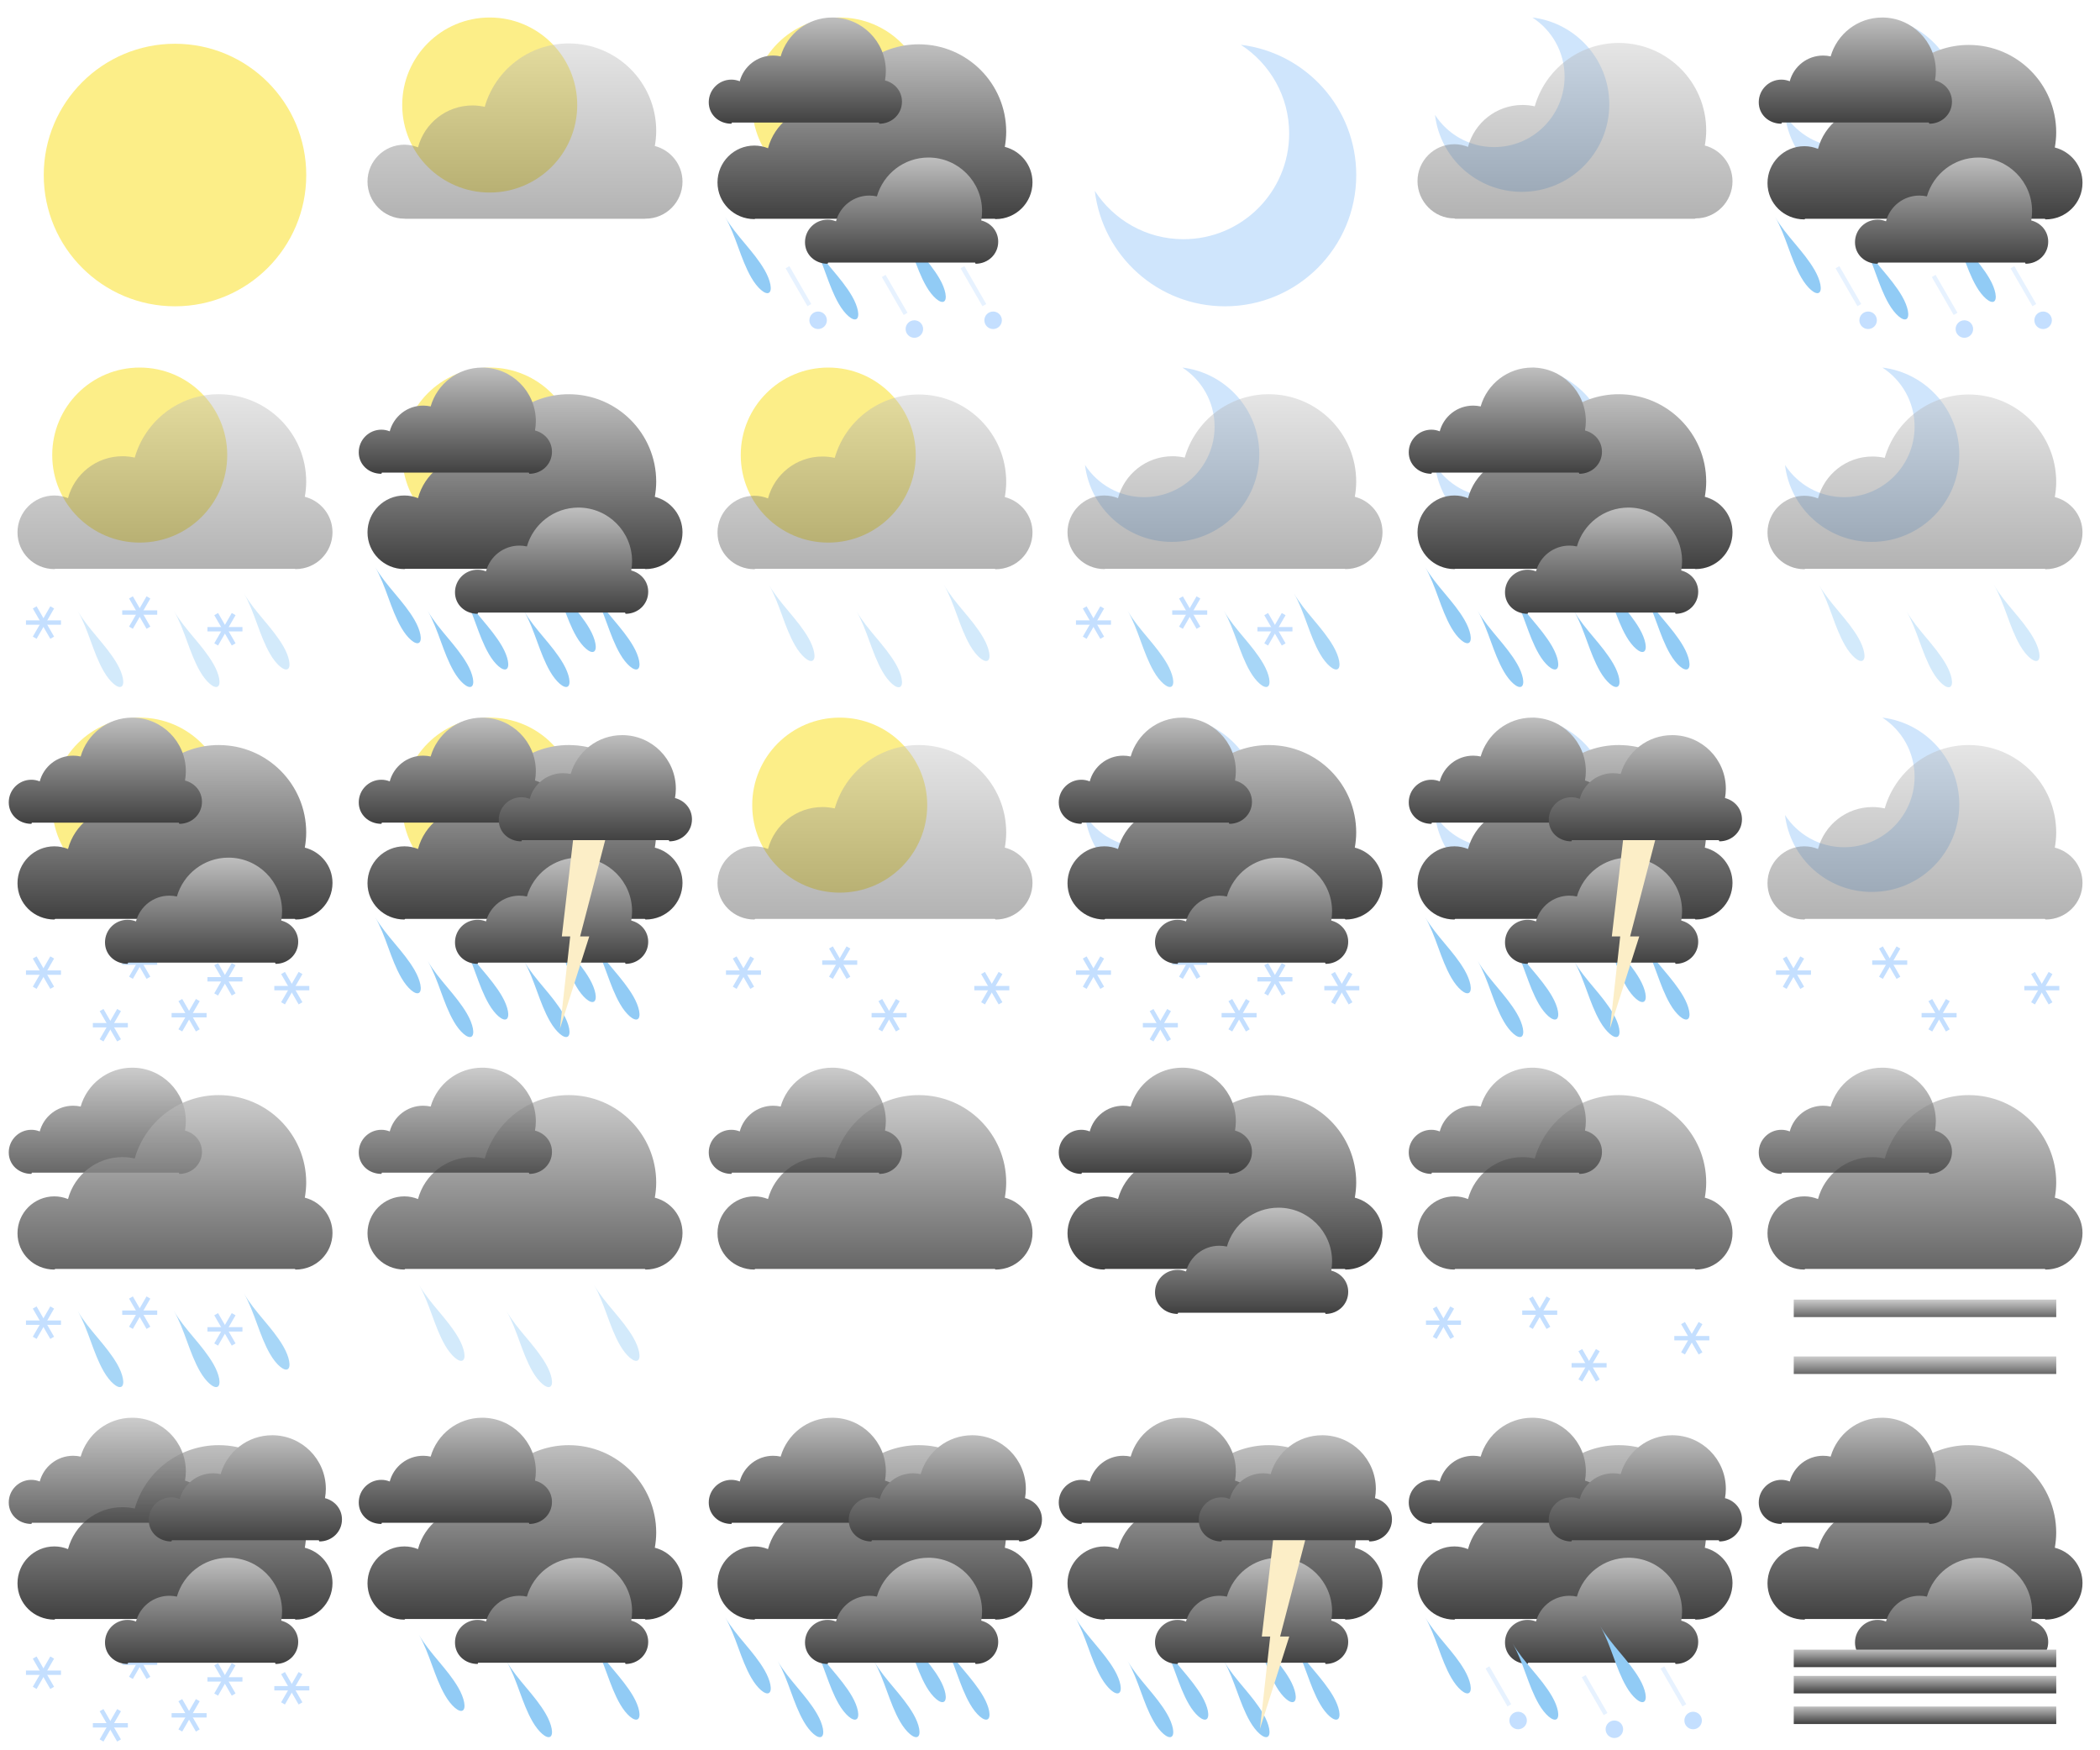 <?xml version="1.0" encoding="utf-8"?>
  <!-- Generator: Adobe Illustrator 19.0.0, SVG Export Plug-In . SVG Version: 6.00 Build 0)  -->
  <svg version="1.1" id="Layer_1" xmlns="http://www.w3.org/2000/svg" xmlns:xlink="http://www.w3.org/1999/xlink" x="0px" y="0px" viewBox="0 0 240 200" style="enable-background:new 0 0 240 200;" xml:space="preserve">
    <style type="text/css">
      .moon { fill: #CFE5FC; }
      .sun { fill: #FCEE88; }
      .glow { filter: url(#glow); }
      .snow { fill: #C4DFFF; }
      .light { opacity: 0.4 }
      .med { opacity: 0.8 }
      .cloud {fill: url(#clouded);}
      .rain { fill: #91CBF5; }
      .lightning { fill: #FCEEC7; }
     </style>

    <filter id="glow">
      <feGaussianBlur stdDeviation="1" result="blur"></feGaussianBlur>
      <feMerge>
        <feMergeNode in="blur"></feMergeNode>
        <feMergeNode in="SourceGraphic"></feMergeNode>
      </feMerge>
    </filter>
    <linearGradient id="clouded" gradientUnits="objectBoundingBox" x1="0" y1="1" x2="0" y2="0">
      <stop offset="0" style="stop-color:#404040" />
      <stop offset="1" style="stop-color:#BFBFBF" />
    </linearGradient>
    <g id="clearNight">
      <path id="XMLID_13_" class="moon glow" d="M141.813,5.12c3.319,2.153,5.52,5.883,5.52,10.134
		c0,6.671-5.408,12.079-12.079,12.079c-4.251,0-7.982-2.201-10.134-5.52C126.017,29.241,132.331,35,140,35
		c8.284,0,15-6.716,15-15C155,12.331,149.241,6.017,141.813,5.12z" />
    </g>
    <g id="clearDay">
      <circle id="XMLID_3_" class="sun glow" cx="20" cy="20" r="15" />
    </g>
      <g id="lightSnowNight">
        <path id="XMLID_308_" class="moon glow" d="M215.129,82c2.213,1.435,3.68,3.922,3.68,6.756
			c0,4.447-3.605,8.053-8.053,8.053c-2.834,0-5.321-1.467-6.756-3.68
			c0.598,4.952,4.807,8.791,9.92,8.791c5.523,0,10-4.477,10-10
			C223.92,86.807,220.08,82.598,215.129,82z" />
        <g id="XMLID_246_">
          <rect id="XMLID_249_" x="202.968" y="110.887" class="snow" width="4" height="0.5" />
          <rect id="XMLID_248_" x="202.968" y="110.887" transform="matrix(-0.5 -0.866 0.866 -0.5 211.205 344.213)" class="snow" width="4" height="0.5" />

          <rect id="XMLID_247_" x="202.968" y="110.887" transform="matrix(0.5 -0.866 0.866 0.5 6.237 233.076)" class="snow" width="4" height="0.5" />
        </g>
        <g id="XMLID_242_">
          <rect id="XMLID_245_" x="213.968" y="109.744" class="snow" width="4" height="0.5" />

          <rect id="XMLID_244_" x="213.968" y="109.744" transform="matrix(-0.5 -0.866 0.866 -0.5 228.694 352.025)" class="snow" width="4" height="0.5" />

          <rect id="XMLID_243_" x="213.968" y="109.744" transform="matrix(0.5 -0.866 0.866 0.5 12.726 242.031)" class="snow" width="4" height="0.5" />
        </g>
        <g id="XMLID_238_">
          <rect id="XMLID_241_" x="219.611" y="115.755" class="snow" width="4" height="0.5" />

          <rect id="XMLID_240_" x="219.611" y="115.755" transform="matrix(-0.5 -0.866 0.866 -0.5 231.954 365.929)" class="snow" width="4" height="0.5" />

          <rect id="XMLID_239_" x="219.611" y="115.755" transform="matrix(0.5 -0.866 0.866 0.5 10.342 249.924)" class="snow" width="4" height="0.5" />
        </g>
        <g id="XMLID_234_">
          <rect id="XMLID_237_" x="231.35" y="112.662" class="snow" width="4" height="0.5" />

          <rect id="XMLID_236_" x="231.35" y="112.662" transform="matrix(-0.5 -0.866 0.866 -0.5 252.24 371.455)" class="snow" width="4" height="0.5" />

          <rect id="XMLID_235_" x="231.35" y="112.662" transform="matrix(0.5 -0.866 0.866 0.5 18.89 258.543)" class="snow" width="4" height="0.5" />
        </g>
        <path id="XMLID_233_" class="cloud light" d="M234.836,96.854c0.098-0.561,0.159-1.135,0.159-1.725
			c0-5.52-4.475-9.995-9.995-9.995c-4.564,0-8.406,3.062-9.602,7.242
			c-0.451-0.1-0.917-0.156-1.398-0.156c-2.988,0-5.495,2.034-6.228,4.791
			c-0.483-0.193-1.006-0.306-1.558-0.306c-2.327,0-4.214,1.887-4.214,4.214
			c0,2.327,1.887,4.152,4.214,4.152c0.034,0,0.066-0.072,0.1-0.072h27.372
			c0.034,0,0.066,0.072,0.1,0.072c2.327,0,4.214-1.856,4.214-4.183
			C238,98.926,236.652,97.322,234.836,96.854z" />
      </g>
      <g id="lightSnowDay">
        <circle id="XMLID_178_" class="sun glow" cx="95.968" cy="92" r="10" />
        <g id="XMLID_174_">
          <rect id="XMLID_177_" x="82.968" y="110.887" class="snow" width="4" height="0.5" />

          <rect id="XMLID_176_" x="82.968" y="110.887" transform="matrix(-0.5 -0.866 0.866 -0.5 31.205 240.29)" class="snow" width="4" height="0.5" />

          <rect id="XMLID_175_" x="82.968" y="110.887" transform="matrix(0.5 -0.866 0.866 0.5 -53.763 129.153)" class="snow" width="4" height="0.5" />
        </g>
        <g id="XMLID_170_">
          <rect id="XMLID_173_" x="93.968" y="109.744" class="snow" width="4" height="0.5" />

          <rect id="XMLID_172_" x="93.968" y="109.744" transform="matrix(-0.5 -0.866 0.866 -0.5 48.694 248.102)" class="snow" width="4" height="0.5" />

          <rect id="XMLID_171_" x="93.968" y="109.744" transform="matrix(0.5 -0.866 0.866 0.5 -47.274 138.108)" class="snow" width="4" height="0.5" />
        </g>
        <g id="XMLID_158_">
          <rect id="XMLID_161_" x="99.611" y="115.755" class="snow" width="4" height="0.5" />

          <rect id="XMLID_160_" x="99.611" y="115.755" transform="matrix(-0.5 -0.866 0.866 -0.5 51.954 262.006)" class="snow" width="4" height="0.5" />

          <rect id="XMLID_159_" x="99.611" y="115.755" transform="matrix(0.5 -0.866 0.866 0.5 -49.658 146)" class="snow" width="4" height="0.5" />
        </g>
        <g id="XMLID_154_">
          <rect id="XMLID_157_" x="111.35" y="112.662" class="snow" width="4" height="0.5" />

          <rect id="XMLID_156_" x="111.35" y="112.662" transform="matrix(-0.5 -0.866 0.866 -0.5 72.24 267.532)" class="snow" width="4" height="0.5" />

          <rect id="XMLID_155_" x="111.35" y="112.662" transform="matrix(0.5 -0.866 0.866 0.5 -41.11 154.62)" class="snow" width="4" height="0.5" />
        </g>
        <path id="XMLID_153_" class="cloud light" d="M114.836,96.854c0.098-0.561,0.159-1.135,0.159-1.725
			c0-5.52-4.475-9.995-9.995-9.995c-4.564,0-8.406,3.062-9.602,7.242
			c-0.451-0.1-0.917-0.156-1.398-0.156c-2.988,0-5.495,2.034-6.228,4.791
			c-0.483-0.193-1.006-0.306-1.558-0.306C83.887,96.706,82,98.592,82,100.92
			c0,2.327,1.887,4.152,4.214,4.152c0.034,0,0.066-0.072,0.1-0.072h27.372
			c0.034,0,0.066,0.072,0.1,0.072c2.327,0,4.214-1.856,4.214-4.183
			C118,98.926,116.652,97.322,114.836,96.854z" />
      </g>
      <g id="lightRainNight">
        <path id="XMLID_250_" class="moon glow" d="M215.129,42c2.213,1.435,3.68,3.922,3.68,6.756
			c0,4.447-3.605,8.053-8.053,8.053c-2.834,0-5.321-1.467-6.756-3.68
			c0.598,4.952,4.807,8.791,9.92,8.791c5.523,0,10-4.477,10-10
			C223.92,46.807,220.08,42.598,215.129,42z" />
        <path id="XMLID_305_" class="cloud light" d="M234.836,56.797c0.098-0.561,0.159-1.135,0.159-1.725
			c0-5.52-4.475-9.995-9.995-9.995c-4.564,0-8.406,3.062-9.602,7.242
			c-0.451-0.1-0.917-0.156-1.398-0.156c-2.988,0-5.495,2.034-6.228,4.791
			c-0.483-0.193-1.006-0.306-1.558-0.306c-2.327,0-4.214,1.887-4.214,4.214
			c0,2.327,1.887,4.18,4.214,4.18c0.034,0,0.066-0.044,0.1-0.044h27.372
			c0.034,0,0.066,0.044,0.1,0.044c2.327,0,4.214-1.87,4.214-4.197
			C238,58.884,236.652,57.266,234.836,56.797z" />
        <path id="XMLID_304_" class="rain light" d="M212.383,72.884c0.69,1.196,0.911,2.361,0.492,2.603
			c-0.418,0.242-1.317-0.532-2.008-1.728c-1.25-2.165-1.742-4.767-2.992-6.933
			C209.126,68.993,211.133,70.719,212.383,72.884z" />
        <path id="XMLID_303_" class="rain light" d="M232.383,72.884c0.69,1.196,0.911,2.361,0.492,2.603
			c-0.418,0.242-1.317-0.532-2.008-1.728c-1.25-2.165-1.742-4.767-2.992-6.933
			C229.126,68.993,231.133,70.719,232.383,72.884z" />
        <path id="XMLID_302_" class="rain light" d="M222.383,75.884c0.69,1.196,0.911,2.361,0.492,2.603
			c-0.418,0.242-1.317-0.532-2.008-1.728c-1.25-2.165-1.742-4.767-2.992-6.933
			C219.126,71.993,221.133,73.719,222.383,75.884z" />
      </g>
      <g id="LightRainDay">
        <circle id="XMLID_30_" class="sun glow" cx="94.656" cy="52" r="10" />
        <path id="XMLID_29_" class="cloud light" d="M114.836,56.797c0.098-0.561,0.159-1.135,0.159-1.725
			c0-5.52-4.475-9.995-9.995-9.995c-4.564,0-8.406,3.062-9.602,7.242
			c-0.451-0.1-0.917-0.156-1.398-0.156c-2.988,0-5.495,2.034-6.228,4.791
			c-0.483-0.193-1.006-0.306-1.558-0.306C83.887,56.649,82,58.536,82,60.863
			c0,2.327,1.887,4.18,4.214,4.18C86.248,65.044,86.28,65,86.314,65h27.372
			c0.034,0,0.066,0.044,0.1,0.044c2.327,0,4.214-1.87,4.214-4.197
			C118,58.884,116.652,57.266,114.836,56.797z" />
        <path id="XMLID_28_" class="rain light" d="M92.383,72.884c0.69,1.196,0.911,2.361,0.492,2.603
			c-0.418,0.242-1.317-0.532-2.008-1.728c-1.25-2.165-1.742-4.767-2.992-6.933
			C89.126,68.993,91.133,70.719,92.383,72.884z" />
        <path id="XMLID_27_" class="rain light" d="M112.383,72.884c0.69,1.196,0.911,2.361,0.492,2.603
			c-0.418,0.242-1.317-0.532-2.008-1.728c-1.25-2.165-1.742-4.767-2.992-6.933
			C109.126,68.993,111.133,70.719,112.383,72.884z" />
        <path id="XMLID_26_" class="rain light" d="M102.383,75.884c0.69,1.196,0.911,2.361,0.492,2.603
			c-0.418,0.242-1.317-0.532-2.008-1.728c-1.25-2.165-1.742-4.767-2.992-6.933
			C99.126,71.993,101.133,73.719,102.383,75.884z" />
      </g>
      <g id="sleetDay">
        <circle id="XMLID_66_" class="sun glow" cx="15.968" cy="52" r="10" />
        <path id="XMLID_65_" class="cloud light" d="M34.836,56.766c0.098-0.561,0.159-1.135,0.159-1.725
			c0-5.52-4.475-9.995-9.995-9.995c-4.564,0-8.406,3.062-9.602,7.242
			c-0.451-0.1-0.917-0.156-1.398-0.156c-2.988,0-5.495,2.034-6.228,4.791
			c-0.483-0.193-1.006-0.306-1.558-0.306C3.887,56.618,2,58.505,2,60.832
			c0,2.327,1.887,4.196,4.214,4.196C6.248,65.028,6.28,65,6.314,65H33.686
			c0.034,0,0.066,0.028,0.1,0.028c2.327,0,4.214-1.878,4.214-4.205
			C38,58.861,36.652,57.235,34.836,56.766z" />
        <path id="XMLID_63_" class="rain light" d="M13.383,75.854c0.69,1.196,0.911,2.361,0.492,2.603
			c-0.419,0.242-1.317-0.532-2.008-1.728c-1.25-2.165-1.742-4.767-2.992-6.933
			C10.126,71.962,12.133,73.688,13.383,75.854z" />
        <path id="XMLID_62_" class="rain light" d="M32.383,73.854c0.69,1.196,0.911,2.361,0.492,2.603
			c-0.419,0.242-1.317-0.532-2.008-1.728c-1.25-2.165-1.742-4.767-2.992-6.933
			C29.126,69.962,31.133,71.688,32.383,73.854z" />
        <path id="XMLID_61_" class="rain light" d="M24.383,75.854c0.69,1.196,0.911,2.361,0.492,2.603
			c-0.419,0.242-1.317-0.532-2.008-1.728c-1.25-2.165-1.742-4.767-2.992-6.933
			C21.126,71.962,23.133,73.688,24.383,75.854z" />
        <g id="XMLID_68_">
          <rect id="XMLID_36_" x="2.968" y="70.887" class="snow" width="4" height="0.5" />

          <rect id="XMLID_64_" x="2.968" y="70.887" transform="matrix(-0.5 -0.866 0.866 -0.5 -54.154 111.008)" class="snow" width="4" height="0.5" />

          <rect id="XMLID_67_" x="2.968" y="70.887" transform="matrix(0.5 -0.866 0.866 0.5 -59.122 39.871)" class="snow" width="4" height="0.5" />
        </g>
        <g id="XMLID_70_">
          <rect id="XMLID_73_" x="13.968" y="69.744" class="snow" width="4" height="0.5" />

          <rect id="XMLID_72_" x="13.968" y="69.744" transform="matrix(-0.5 -0.866 0.866 -0.5 -36.664 118.82)" class="snow" width="4" height="0.5" />

          <rect id="XMLID_71_" x="13.968" y="69.744" transform="matrix(0.5 -0.866 0.866 0.5 -52.633 48.826)" class="snow" width="4" height="0.5" />
        </g>
        <g id="XMLID_60_">
          <rect id="XMLID_77_" x="23.707" y="71.651" class="snow" width="4" height="0.5" />

          <rect id="XMLID_75_" x="23.707" y="71.651" transform="matrix(-0.5 -0.866 0.866 -0.5 -23.707 130.115)" class="snow" width="4" height="0.5" />

          <rect id="XMLID_74_" x="23.707" y="71.651" transform="matrix(0.5 -0.866 0.866 0.5 -49.415 58.214)" class="snow" width="4" height="0.5" />
        </g>
      </g>
      <g id="cloudyNight">
        <path id="XMLID_15_" class="moon glow" d="M175.129,2c2.213,1.435,3.68,3.922,3.68,6.756
			c0,4.447-3.605,8.053-8.053,8.053c-2.834,0-5.321-1.467-6.756-3.68
			c0.598,4.952,4.807,8.791,9.92,8.791c5.523,0,10-4.477,10-10
			C183.92,6.807,180.08,2.598,175.129,2z" />
        <path id="XMLID_14_" class="cloud light" d="M194.836,16.628c0.098-0.561,0.159-1.135,0.159-1.725
			c0-5.52-4.475-9.995-9.995-9.995c-4.564,0-8.406,3.062-9.602,7.242
			c-0.451-0.1-0.917-0.156-1.398-0.156c-2.988,0-5.495,2.034-6.228,4.791
			c-0.483-0.193-1.006-0.306-1.558-0.306c-2.327,0-4.214,1.887-4.214,4.214
			c0,2.327,1.887,4.265,4.214,4.265c0.034,0,0.066,0.041,0.1,0.041h27.372
			c0.034,0,0.066-0.041,0.1-0.041c2.327,0,4.214-1.912,4.214-4.24
			C198,18.757,196.652,17.096,194.836,16.628z" />
      </g>
      <g id="cloudyDay">
        <circle id="XMLID_31_" class="sun glow" cx="55.968" cy="12" r="10" />
        <path id="XMLID_17_" class="cloud light" d="M74.836,16.683c0.098-0.561,0.159-1.135,0.159-1.725
			c0-5.52-4.475-9.995-9.995-9.995c-4.564,0-8.406,3.062-9.602,7.242
			c-0.451-0.1-0.917-0.156-1.398-0.156c-2.988,0-5.495,2.034-6.228,4.791
			c-0.483-0.193-1.006-0.306-1.558-0.306C43.887,16.535,42,18.422,42,20.749
			c0,2.327,1.887,4.238,4.214,4.238C46.248,24.987,46.28,25,46.314,25H73.686
			c0.034,0,0.066-0.013,0.1-0.013c2.327,0,4.214-1.898,4.214-4.226
			C78,18.798,76.652,17.152,74.836,16.683z" />
      </g>
      <g id="sleetNight">
        <path id="XMLID_295_" class="moon glow" d="M135.129,42c2.213,1.435,3.68,3.922,3.68,6.756
			c0,4.447-3.605,8.053-8.053,8.053c-2.834,0-5.321-1.467-6.756-3.68
			c0.598,4.952,4.807,8.791,9.92,8.791c5.523,0,10-4.477,10-10
			C143.92,46.807,140.08,42.598,135.129,42z" />
        <path id="XMLID_294_" class="cloud light" d="M154.836,56.766c0.098-0.561,0.159-1.135,0.159-1.725
			c0-5.52-4.475-9.995-9.995-9.995c-4.564,0-8.406,3.062-9.602,7.242
			c-0.451-0.1-0.917-0.156-1.398-0.156c-2.988,0-5.495,2.034-6.228,4.791
			c-0.483-0.193-1.006-0.306-1.558-0.306c-2.327,0-4.214,1.887-4.214,4.214
			c0,2.327,1.887,4.196,4.214,4.196c0.034,0,0.066-0.028,0.1-0.028h27.372
			c0.034,0,0.066,0.028,0.1,0.028c2.327,0,4.214-1.878,4.214-4.205
			C158,58.861,156.652,57.235,154.836,56.766z" />
        <path id="XMLID_293_" class="rain med" d="M133.383,75.854c0.69,1.196,0.911,2.361,0.492,2.603
			c-0.418,0.242-1.317-0.532-2.008-1.728c-1.25-2.165-1.742-4.767-2.992-6.933
			C130.126,71.962,132.133,73.688,133.383,75.854z" />
        <path id="XMLID_292_" class="rain med" d="M152.383,73.854c0.69,1.196,0.911,2.361,0.492,2.603
			c-0.418,0.242-1.317-0.532-2.008-1.728c-1.25-2.165-1.742-4.767-2.992-6.933
			C149.126,69.962,151.133,71.688,152.383,73.854z" />
        <path id="XMLID_291_" class="rain med" d="M144.383,75.854c0.69,1.196,0.911,2.361,0.492,2.603
			c-0.418,0.242-1.317-0.532-2.008-1.728c-1.25-2.165-1.742-4.767-2.992-6.933
			C141.126,71.962,143.133,73.688,144.383,75.854z" />
        <g id="XMLID_287_">
          <rect id="XMLID_290_" x="122.968" y="70.887" class="snow" width="4" height="0.5" />

          <rect id="XMLID_289_" x="122.968" y="70.887" transform="matrix(-0.5 -0.866 0.866 -0.5 125.846 214.931)" class="snow" width="4" height="0.5" />

          <rect id="XMLID_288_" x="122.968" y="70.887" transform="matrix(0.5 -0.866 0.866 0.5 0.878 143.794)" class="snow" width="4" height="0.5" />
        </g>
        <g id="XMLID_283_">
          <rect id="XMLID_286_" x="133.968" y="69.744" class="snow" width="4" height="0.5" />

          <rect id="XMLID_285_" x="133.968" y="69.744" transform="matrix(-0.5 -0.866 0.866 -0.5 143.336 222.743)" class="snow" width="4" height="0.5" />

          <rect id="XMLID_284_" x="133.968" y="69.744" transform="matrix(0.5 -0.866 0.866 0.5 7.367 152.749)" class="snow" width="4" height="0.5" />
        </g>
        <g id="XMLID_279_">
          <rect id="XMLID_282_" x="143.707" y="71.651" class="snow" width="4" height="0.5" />

          <rect id="XMLID_281_" x="143.707" y="71.651" transform="matrix(-0.5 -0.866 0.866 -0.5 156.293 234.038)" class="snow" width="4" height="0.5" />

          <rect id="XMLID_280_" x="143.707" y="71.651" transform="matrix(0.5 -0.866 0.866 0.5 10.585 162.137)" class="snow" width="4" height="0.5" />
        </g>
      </g>

      <g id="mist">
        <path id="XMLID_340_" class="cloud med" d="M234.836,136.854c0.098-0.561,0.159-1.135,0.159-1.725
			c0-5.52-4.475-9.995-9.995-9.995c-4.564,0-8.406,3.062-9.602,7.242
			c-0.451-0.1-0.917-0.156-1.398-0.156c-2.988,0-5.495,2.034-6.228,4.791
			c-0.483-0.193-1.006-0.306-1.558-0.306c-2.327,0-4.214,1.887-4.214,4.214
			c0,2.327,1.887,4.152,4.214,4.152c0.034,0,0.066-0.072,0.1-0.072h27.372
			c0.034,0,0.066,0.072,0.1,0.072c2.327,0,4.214-1.856,4.214-4.183
			C238,138.926,236.652,137.322,234.836,136.854z" />
        <path id="XMLID_339_" class="cloud med" d="M221.142,129.189c0.06-0.344,0.097-0.697,0.097-1.058
			c0-3.386-2.745-6.131-6.131-6.131c-2.8,0-5.156,1.878-5.89,4.442
			c-0.276-0.061-0.563-0.096-0.857-0.096c-1.833,0-3.37,1.248-3.82,2.939
			c-0.296-0.118-0.617-0.187-0.956-0.187c-1.428,0-2.585,1.157-2.585,2.585
			c0,1.428,1.157,2.454,2.585,2.454c0.021,0,0.04-0.137,0.061-0.137h16.79
			c0.021,0,0.04,0.137,0.061,0.137c1.428,0,2.585-1.092,2.585-2.519
			C223.082,130.414,222.256,129.476,221.142,129.189z" />
        <rect id="XMLID_341_" x="205" y="148.5" class="cloud med" width="30" height="2" />
        <rect id="XMLID_343_" x="205" y="155" class="cloud med" width="30" height="2" />
      </g>
      <g id="lightSnow">
        <path id="XMLID_310_" class="cloud med" d="M194.836,136.854c0.098-0.561,0.159-1.135,0.159-1.725
			c0-5.52-4.475-9.995-9.995-9.995c-4.564,0-8.406,3.062-9.602,7.242
			c-0.451-0.1-0.917-0.156-1.398-0.156c-2.988,0-5.495,2.034-6.228,4.791
			c-0.483-0.193-1.006-0.306-1.558-0.306c-2.327,0-4.214,1.887-4.214,4.214
			c0,2.327,1.887,4.152,4.214,4.152c0.034,0,0.066-0.072,0.1-0.072h27.372
			c0.034,0,0.066,0.072,0.1,0.072c2.327,0,4.214-1.856,4.214-4.183
			C198,138.926,196.652,137.322,194.836,136.854z" />
        <path id="XMLID_309_" class="cloud med" d="M181.142,129.189c0.06-0.344,0.097-0.697,0.097-1.058
			c0-3.386-2.745-6.131-6.131-6.131c-2.8,0-5.156,1.878-5.89,4.442
			c-0.276-0.061-0.563-0.096-0.857-0.096c-1.833,0-3.37,1.248-3.82,2.939
			c-0.296-0.118-0.617-0.187-0.956-0.187c-1.428,0-2.585,1.157-2.585,2.585
			c0,1.428,1.157,2.454,2.585,2.454c0.021,0,0.04-0.137,0.061-0.137h16.79
			c0.021,0,0.04,0.137,0.061,0.137c1.428,0,2.585-1.092,2.585-2.519
			C183.082,130.414,182.256,129.476,181.142,129.189z" />
        <g id="XMLID_322_">
          <rect id="XMLID_325_" x="162.968" y="150.887" class="snow" width="4" height="0.5" />
          <rect id="XMLID_324_" x="162.968" y="150.887" transform="matrix(-0.5 -0.866 0.866 -0.5 116.564 369.572)" class="snow" width="4" height="0.5" />
          <rect id="XMLID_323_" x="162.968" y="150.887" transform="matrix(0.5 -0.866 0.866 0.5 -48.404 218.435)" class="snow" width="4" height="0.5" />
        </g>
        <g id="XMLID_318_">
          <rect id="XMLID_321_" x="173.968" y="149.744" class="snow" width="4" height="0.5" />
          <rect id="XMLID_320_" x="173.968" y="149.744" transform="matrix(-0.5 -0.866 0.866 -0.5 134.053 377.384)" class="snow" width="4" height="0.5" />

          <rect id="XMLID_319_" x="173.968" y="149.744" transform="matrix(0.5 -0.866 0.866 0.5 -41.915 227.39)" class="snow" width="4" height="0.5" />
        </g>
        <g id="XMLID_314_">
          <rect id="XMLID_317_" x="179.611" y="155.755" class="snow" width="4" height="0.5" />

          <rect id="XMLID_316_" x="179.611" y="155.755" transform="matrix(-0.5 -0.866 0.866 -0.5 137.313 391.288)" class="snow" width="4" height="0.5" />

          <rect id="XMLID_315_" x="179.611" y="155.755" transform="matrix(0.5 -0.866 0.866 0.5 -44.299 235.282)" class="snow" width="4" height="0.5" />
        </g>
        <g id="XMLID_217_">
          <rect id="XMLID_313_" x="191.35" y="152.662" class="snow" width="4" height="0.5" />

          <rect id="XMLID_312_" x="191.35" y="152.662" transform="matrix(-0.5 -0.866 0.866 -0.5 157.599 396.814)" class="snow" width="4" height="0.5" />

          <rect id="XMLID_311_" x="191.35" y="152.662" transform="matrix(0.5 -0.866 0.866 0.5 -35.751 243.902)" class="snow" width="4" height="0.5" />
        </g>
      </g>
      <g id="cloudy">
        <path id="XMLID_12_" class="cloud med" d="M114.836,136.854c0.098-0.561,0.159-1.135,0.159-1.725
			c0-5.52-4.475-9.995-9.995-9.995c-4.564,0-8.406,3.062-9.602,7.242
			c-0.451-0.1-0.917-0.156-1.398-0.156c-2.988,0-5.495,2.034-6.228,4.791
			c-0.483-0.193-1.006-0.306-1.558-0.306c-2.327,0-4.214,1.887-4.214,4.214
			c0,2.327,1.887,4.152,4.214,4.152c0.034,0,0.066-0.072,0.1-0.072h27.372
			c0.034,0,0.066,0.072,0.1,0.072c2.327,0,4.214-1.856,4.214-4.183
			C118,138.926,116.652,137.322,114.836,136.854z" />
        <path id="XMLID_23_" class="cloud med" d="M101.142,129.189c0.06-0.344,0.097-0.697,0.097-1.058
			c0-3.386-2.745-6.131-6.131-6.131c-2.8,0-5.156,1.878-5.89,4.442
			c-0.276-0.061-0.563-0.096-0.857-0.096c-1.833,0-3.37,1.248-3.82,2.939
			c-0.296-0.118-0.617-0.187-0.956-0.187c-1.428,0-2.585,1.157-2.585,2.585
			c0,1.428,1.157,2.454,2.585,2.454c0.021,0,0.04-0.137,0.061-0.137h16.79
			c0.021,0,0.04,0.137,0.061,0.137c1.428,0,2.585-1.092,2.585-2.519
			C103.082,130.414,102.256,129.476,101.142,129.189z" />
      </g>
      <g id="lightRain">
        <path id="XMLID_21_" class="cloud med" d="M74.836,136.854c0.098-0.561,0.159-1.135,0.159-1.725
			c0-5.52-4.475-9.995-9.995-9.995c-4.564,0-8.406,3.062-9.602,7.242
			c-0.451-0.1-0.917-0.156-1.398-0.156c-2.988,0-5.495,2.034-6.228,4.791
			c-0.483-0.193-1.006-0.306-1.558-0.306c-2.327,0-4.214,1.887-4.214,4.214
			c0,2.327,1.887,4.152,4.214,4.152c0.034,0,0.066-0.072,0.1-0.072H73.686
			c0.034,0,0.066,0.072,0.1,0.072c2.327,0,4.214-1.856,4.214-4.183
			C78,138.926,76.652,137.322,74.836,136.854z" />
        <path id="XMLID_20_" class="cloud med" d="M61.142,129.189c0.06-0.344,0.097-0.697,0.097-1.058
			c0-3.386-2.745-6.131-6.131-6.131c-2.8,0-5.156,1.878-5.89,4.442
			c-0.276-0.061-0.563-0.096-0.857-0.096c-1.833,0-3.37,1.248-3.82,2.939
			c-0.296-0.118-0.617-0.187-0.956-0.187c-1.428,0-2.585,1.157-2.585,2.585
			c0,1.428,1.157,2.454,2.585,2.454c0.021,0,0.04-0.137,0.061-0.137h16.79
			c0.021,0,0.04,0.137,0.061,0.137c1.428,0,2.585-1.092,2.585-2.519
			C63.082,130.414,62.256,129.476,61.142,129.189z" />
        <path id="XMLID_10_" class="rain light" d="M52.383,152.854c0.69,1.196,0.911,2.361,0.492,2.603
			s-1.317-0.532-2.008-1.728c-1.25-2.165-1.742-4.767-2.992-6.933
			C49.126,148.962,51.133,150.688,52.383,152.854z" />
        <path id="XMLID_24_" class="rain light" d="M72.383,152.854c0.69,1.196,0.911,2.361,0.492,2.603
			s-1.317-0.532-2.008-1.728c-1.25-2.165-1.742-4.767-2.992-6.933
			C69.126,148.962,71.133,150.688,72.383,152.854z" />
        <path id="XMLID_25_" class="rain light" d="M62.383,155.854c0.69,1.196,0.911,2.361,0.492,2.603
			s-1.317-0.532-2.008-1.728c-1.25-2.165-1.742-4.767-2.992-6.933
			C59.126,151.962,61.133,153.688,62.383,155.854z" />
      </g>
      <g id="sleet">
        <path id="XMLID_95_" class="cloud med" d="M21.142,129.189c0.06-0.344,0.097-0.697,0.097-1.058
			c0-3.386-2.745-6.131-6.131-6.131c-2.8,0-5.156,1.878-5.89,4.442
			c-0.276-0.061-0.563-0.096-0.857-0.096c-1.833,0-3.37,1.248-3.82,2.939
			c-0.296-0.118-0.617-0.187-0.956-0.187c-1.428,0-2.585,1.157-2.585,2.585
			c0,1.428,1.157,2.454,2.585,2.454c0.021,0,0.04-0.137,0.061-0.137h16.79
			c0.021,0,0.04,0.137,0.061,0.137c1.428,0,2.585-1.092,2.585-2.519
			C23.082,130.414,22.256,129.476,21.142,129.189z" />
        <path id="XMLID_93_" class="cloud med" d="M34.836,136.854c0.098-0.561,0.159-1.135,0.159-1.725
			c0-5.52-4.475-9.995-9.995-9.995c-4.564,0-8.406,3.062-9.602,7.242
			c-0.451-0.1-0.917-0.156-1.398-0.156c-2.988,0-5.495,2.034-6.228,4.791
			c-0.483-0.193-1.006-0.306-1.558-0.306C3.887,136.706,2,138.592,2,140.92
			c0,2.327,1.887,4.152,4.214,4.152C6.248,145.072,6.28,145,6.314,145H33.686
			c0.034,0,0.066,0.072,0.1,0.072c2.327,0,4.214-1.856,4.214-4.183
			C38,138.926,36.652,137.322,34.836,136.854z" />
        <path id="XMLID_92_" class="rain med" d="M13.383,155.854c0.69,1.196,0.911,2.361,0.492,2.603
			s-1.317-0.532-2.008-1.728c-1.25-2.165-1.742-4.767-2.992-6.933
			C10.126,151.962,12.133,153.688,13.383,155.854z" />
        <path id="XMLID_91_" class="rain med" d="M32.383,153.854c0.69,1.196,0.911,2.361,0.492,2.603
			s-1.317-0.532-2.008-1.728c-1.25-2.165-1.742-4.767-2.992-6.933
			C29.126,149.962,31.133,151.688,32.383,153.854z" />
        <path id="XMLID_90_" class="rain med" d="M24.383,155.854c0.69,1.196,0.911,2.361,0.492,2.603
			s-1.317-0.532-2.008-1.728c-1.25-2.165-1.742-4.767-2.992-6.933
			C21.126,151.962,23.133,153.688,24.383,155.854z" />
        <g id="XMLID_86_">
          <rect id="XMLID_89_" x="2.968" y="150.887" class="snow" width="4" height="0.5" />

          <rect id="XMLID_88_" x="2.968" y="150.887" transform="matrix(-0.5 -0.866 0.866 -0.5 -123.436 231.008)" class="snow" width="4" height="0.5" />

          <rect id="XMLID_87_" x="2.968" y="150.887" transform="matrix(0.5 -0.866 0.866 0.5 -128.404 79.871)" class="snow" width="4" height="0.5" />
        </g>
        <g id="XMLID_81_">
          <rect id="XMLID_84_" x="13.968" y="149.744" class="snow" width="4" height="0.5" />

          <rect id="XMLID_83_" x="13.968" y="149.744" transform="matrix(-0.5 -0.866 0.866 -0.5 -105.946 238.82)" class="snow" width="4" height="0.5" />

          <rect id="XMLID_82_" x="13.968" y="149.744" transform="matrix(0.5 -0.866 0.866 0.5 -121.915 88.826)" class="snow" width="4" height="0.5" />
        </g>
        <g id="XMLID_58_">
          <rect id="XMLID_80_" x="23.707" y="151.651" class="snow" width="4" height="0.5" />

          <rect id="XMLID_78_" x="23.707" y="151.651" transform="matrix(-0.5 -0.866 0.866 -0.5 -92.989 250.115)" class="snow" width="4" height="0.5" />

          <rect id="XMLID_59_" x="23.707" y="151.651" transform="matrix(0.5 -0.866 0.866 0.5 -118.697 98.214)" class="snow" width="4" height="0.5" />
        </g>
      </g>


      <g id="fog">

        <path id="XMLID_345_" class="cloud" d="M234.836,176.854c0.098-0.561,0.159-1.135,0.159-1.725
			c0-5.52-4.475-9.995-9.995-9.995c-4.564,0-8.406,3.062-9.602,7.242
			c-0.451-0.1-0.917-0.156-1.398-0.156c-2.988,0-5.495,2.034-6.228,4.791
			c-0.483-0.193-1.006-0.306-1.558-0.306c-2.327,0-4.214,1.887-4.214,4.214
			c0,2.327,1.887,4.152,4.214,4.152c0.034,0,0.066-0.072,0.1-0.072h27.372
			c0.034,0,0.066,0.072,0.1,0.072c2.327,0,4.214-1.856,4.214-4.183
			C238,178.927,236.652,177.323,234.836,176.854z" />

        <path id="XMLID_344_" class="cloud" d="M221.142,169.189c0.06-0.344,0.097-0.697,0.097-1.058
			c0-3.386-2.745-6.131-6.131-6.131c-2.8,0-5.156,1.878-5.89,4.442
			c-0.276-0.061-0.563-0.096-0.857-0.096c-1.833,0-3.37,1.248-3.82,2.939
			c-0.296-0.118-0.617-0.187-0.956-0.187c-1.428,0-2.585,1.157-2.585,2.585
			c0,1.428,1.157,2.454,2.585,2.454c0.021,0,0.04-0.137,0.061-0.137h16.79
			c0.021,0,0.04,0.137,0.061,0.137c1.428,0,2.585-1.092,2.585-2.519
			C223.082,170.414,222.256,169.477,221.142,169.189z" />

        <path id="XMLID_342_" class="cloud" d="M232.142,185.189c0.06-0.344,0.097-0.697,0.097-1.058
			c0-3.386-2.745-6.131-6.131-6.131c-2.8,0-5.156,1.878-5.89,4.442
			c-0.276-0.061-0.563-0.096-0.857-0.096c-1.833,0-3.37,1.248-3.82,2.939
			c-0.296-0.118-0.617-0.187-0.956-0.187c-1.428,0-2.585,1.157-2.585,2.585
			c0,1.428,1.157,2.454,2.585,2.454c0.021,0,0.04-0.137,0.061-0.137h16.79
			c0.021,0,0.04,0.137,0.061,0.137c1.428,0,2.585-1.092,2.585-2.519
			C234.082,186.414,233.256,185.477,232.142,185.189z" />

        <rect id="XMLID_347_" x="205" y="188.5" class="cloud" width="30" height="2" />

        <rect id="XMLID_349_" x="205" y="191.5" class="cloud" width="30" height="2" />

        <rect id="XMLID_346_" x="205" y="195" class="cloud" width="30" height="2" />
      </g>
      <g id="drizzle">

        <path id="XMLID_35_" class="cloud" d="M74.836,176.854c0.098-0.561,0.159-1.135,0.159-1.725
			c0-5.52-4.475-9.995-9.995-9.995c-4.564,0-8.406,3.062-9.602,7.242
			c-0.451-0.1-0.917-0.156-1.398-0.156c-2.988,0-5.495,2.034-6.228,4.791
			c-0.483-0.193-1.006-0.306-1.558-0.306c-2.327,0-4.214,1.887-4.214,4.214
			c0,2.327,1.887,4.152,4.214,4.152c0.034,0,0.066-0.072,0.1-0.072H73.686
			c0.034,0,0.066,0.072,0.1,0.072c2.327,0,4.214-1.856,4.214-4.183
			C78,178.926,76.652,177.322,74.836,176.854z" />

        <path id="XMLID_34_" class="cloud" d="M61.142,169.189c0.06-0.344,0.097-0.697,0.097-1.058
			c0-3.386-2.745-6.131-6.131-6.131c-2.8,0-5.156,1.878-5.89,4.442
			c-0.276-0.061-0.563-0.096-0.857-0.096c-1.833,0-3.37,1.248-3.82,2.939
			c-0.296-0.118-0.617-0.187-0.956-0.187c-1.428,0-2.585,1.157-2.585,2.585
			c0,1.428,1.157,2.454,2.585,2.454c0.021,0,0.04-0.137,0.061-0.137h16.79
			c0.021,0,0.04,0.137,0.061,0.137c1.428,0,2.585-1.092,2.585-2.519
			C63.082,170.414,62.256,169.476,61.142,169.189z" />
        <path id="XMLID_33_" class="rain" d="M52.383,192.854c0.69,1.196,0.911,2.361,0.492,2.603
			s-1.317-0.532-2.008-1.728c-1.25-2.165-1.742-4.767-2.992-6.933
			C49.126,188.962,51.133,190.688,52.383,192.854z" />
        <path id="XMLID_32_" class="rain" d="M72.383,193.854c0.69,1.196,0.911,2.361,0.492,2.603
			s-1.317-0.532-2.008-1.728c-1.25-2.165-1.742-4.767-2.992-6.933
			C69.126,189.962,71.133,191.688,72.383,193.854z" />
        <path id="XMLID_22_" class="rain" d="M62.383,195.854c0.69,1.196,0.911,2.361,0.492,2.603
			s-1.317-0.532-2.008-1.728c-1.25-2.165-1.742-4.767-2.992-6.933
			C59.126,191.962,61.133,193.688,62.383,195.854z" />

        <path id="XMLID_11_" class="cloud" d="M72.141,185.189c0.06-0.344,0.097-0.697,0.097-1.058
			c0-3.386-2.745-6.131-6.131-6.131c-2.8,0-5.156,1.878-5.89,4.442
			c-0.276-0.061-0.563-0.096-0.857-0.096c-1.833,0-3.37,1.248-3.82,2.939
			c-0.296-0.118-0.617-0.187-0.956-0.187c-1.428,0-2.585,1.157-2.585,2.585
			c0,1.428,1.157,2.454,2.585,2.454c0.021,0,0.04-0.137,0.061-0.137h16.79
			c0.021,0,0.04,0.137,0.061,0.137c1.428,0,2.585-1.092,2.585-2.519
			C74.082,186.414,73.255,185.476,72.141,185.189z" />
      </g>
      <g id="overcast">

        <path id="XMLID_16_" class="cloud" d="M154.836,136.854c0.098-0.561,0.159-1.135,0.159-1.725
			c0-5.52-4.475-9.995-9.995-9.995c-4.564,0-8.406,3.062-9.602,7.242
			c-0.451-0.1-0.917-0.156-1.398-0.156c-2.988,0-5.495,2.034-6.228,4.791
			c-0.483-0.193-1.006-0.306-1.558-0.306c-2.327,0-4.214,1.887-4.214,4.214
			c0,2.327,1.887,4.152,4.214,4.152c0.034,0,0.066-0.072,0.1-0.072h27.372
			c0.034,0,0.066,0.072,0.1,0.072c2.327,0,4.214-1.856,4.214-4.183
			C158,138.926,156.652,137.322,154.836,136.854z" />
        <path id="XMLID_18_" class="cloud" d="M141.142,129.189c0.06-0.344,0.097-0.697,0.097-1.058
			c0-3.386-2.745-6.131-6.131-6.131c-2.8,0-5.156,1.878-5.89,4.442
			c-0.276-0.061-0.563-0.096-0.857-0.096c-1.833,0-3.37,1.248-3.82,2.939
			c-0.296-0.118-0.617-0.187-0.956-0.187c-1.428,0-2.585,1.157-2.585,2.585
			c0,1.428,1.157,2.454,2.585,2.454c0.021,0,0.04-0.137,0.061-0.137h16.79
			c0.021,0,0.04,0.137,0.061,0.137c1.428,0,2.585-1.092,2.585-2.519
			C143.082,130.414,142.256,129.476,141.142,129.189z" />

        <path id="XMLID_19_" class="cloud" d="M152.142,145.189c0.06-0.344,0.097-0.697,0.097-1.058
			c0-3.386-2.745-6.131-6.131-6.131c-2.8,0-5.156,1.878-5.89,4.442
			c-0.276-0.061-0.563-0.096-0.857-0.096c-1.833,0-3.37,1.248-3.82,2.939
			c-0.296-0.118-0.617-0.187-0.956-0.187c-1.428,0-2.585,1.157-2.585,2.585
			c0,1.428,1.157,2.454,2.585,2.454c0.021,0,0.04-0.137,0.061-0.137h16.79
			c0.021,0,0.04,0.137,0.061,0.137c1.428,0,2.585-1.092,2.585-2.519
			C154.082,146.414,153.256,145.476,152.142,145.189z" />
      </g>
      <g id="heavySnowNight">
        <path id="XMLID_306_" class="moon glow" d="M135.129,82c2.213,1.435,3.68,3.922,3.68,6.756
			c0,4.447-3.605,8.053-8.053,8.053c-2.834,0-5.321-1.467-6.756-3.68
			c0.598,4.952,4.807,8.791,9.92,8.791c5.523,0,10-4.477,10-10
			C143.92,86.807,140.08,82.598,135.129,82z" />
        <g id="XMLID_274_">
          <rect id="XMLID_277_" x="122.968" y="110.887" class="snow" width="4" height="0.5" />

          <rect id="XMLID_276_" x="122.968" y="110.887" transform="matrix(-0.5 -0.866 0.866 -0.5 91.205 274.931)" class="snow" width="4" height="0.5" />

          <rect id="XMLID_275_" x="122.968" y="110.887" transform="matrix(0.5 -0.866 0.866 0.5 -33.763 163.794)" class="snow" width="4" height="0.5" />
        </g>
        <g id="XMLID_270_">
          <rect id="XMLID_273_" x="133.968" y="109.744" class="snow" width="4" height="0.5" />

          <rect id="XMLID_272_" x="133.968" y="109.744" transform="matrix(-0.5 -0.866 0.866 -0.5 108.694 282.743)" class="snow" width="4" height="0.5" />

          <rect id="XMLID_271_" x="133.968" y="109.744" transform="matrix(0.5 -0.866 0.866 0.5 -27.274 172.749)" class="snow" width="4" height="0.5" />
        </g>
        <g id="XMLID_266_">
          <rect id="XMLID_269_" x="143.707" y="111.651" class="snow" width="4" height="0.5" />

          <rect id="XMLID_268_" x="143.707" y="111.651" transform="matrix(-0.5 -0.866 0.866 -0.5 121.651 294.038)" class="snow" width="4" height="0.5" />

          <rect id="XMLID_267_" x="143.707" y="111.651" transform="matrix(0.5 -0.866 0.866 0.5 -24.056 182.136)" class="snow" width="4" height="0.5" />
        </g>
        <g id="XMLID_262_">
          <rect id="XMLID_265_" x="130.611" y="116.898" class="snow" width="4" height="0.5" />

          <rect id="XMLID_264_" x="130.611" y="116.898" transform="matrix(-0.5 -0.866 0.866 -0.5 97.464 290.567)" class="snow" width="4" height="0.5" />

          <rect id="XMLID_263_" x="130.611" y="116.898" transform="matrix(0.5 -0.866 0.866 0.5 -35.148 173.419)" class="snow" width="4" height="0.5" />
        </g>
        <g id="XMLID_258_">
          <rect id="XMLID_261_" x="139.611" y="115.755" class="snow" width="4" height="0.5" />

          <rect id="XMLID_260_" x="139.611" y="115.755" transform="matrix(-0.5 -0.866 0.866 -0.5 111.954 296.647)" class="snow" width="4" height="0.5" />

          <rect id="XMLID_259_" x="139.611" y="115.755" transform="matrix(0.5 -0.866 0.866 0.5 -29.658 180.641)" class="snow" width="4" height="0.5" />
        </g>
        <g id="XMLID_254_">
          <rect id="XMLID_257_" x="151.35" y="112.662" class="snow" width="4" height="0.5" />

          <rect id="XMLID_256_" x="151.35" y="112.662" transform="matrix(-0.5 -0.866 0.866 -0.5 132.24 302.173)" class="snow" width="4" height="0.5" />

          <rect id="XMLID_255_" x="151.35" y="112.662" transform="matrix(0.5 -0.866 0.866 0.5 -21.11 189.261)" class="snow" width="4" height="0.5" />
        </g>

        <path id="XMLID_253_" class="cloud" d="M154.836,96.854c0.098-0.561,0.159-1.135,0.159-1.725
			c0-5.52-4.475-9.995-9.995-9.995c-4.564,0-8.406,3.062-9.602,7.242
			c-0.451-0.1-0.917-0.156-1.398-0.156c-2.988,0-5.495,2.034-6.228,4.791
			c-0.483-0.193-1.006-0.306-1.558-0.306c-2.327,0-4.214,1.887-4.214,4.214
			c0,2.327,1.887,4.152,4.214,4.152c0.034,0,0.066-0.072,0.1-0.072h27.372
			c0.034,0,0.066,0.072,0.1,0.072c2.327,0,4.214-1.856,4.214-4.183
			C158,98.926,156.652,97.322,154.836,96.854z" />

        <path id="XMLID_252_" class="cloud" d="M141.142,89.189c0.06-0.344,0.097-0.697,0.097-1.058
			c0-3.386-2.745-6.131-6.131-6.131c-2.8,0-5.156,1.878-5.89,4.442
			c-0.276-0.061-0.563-0.096-0.857-0.096c-1.833,0-3.37,1.248-3.82,2.939
			c-0.296-0.118-0.617-0.187-0.956-0.187c-1.428,0-2.585,1.157-2.585,2.585
			c0,1.428,1.157,2.454,2.585,2.454c0.021,0,0.04-0.137,0.061-0.137h16.79
			c0.021,0,0.04,0.137,0.061,0.137c1.428,0,2.585-1.092,2.585-2.519
			C143.082,90.414,142.256,89.476,141.142,89.189z" />

        <path id="XMLID_251_" class="cloud" d="M152.141,105.189c0.06-0.344,0.097-0.697,0.097-1.058
			c0-3.386-2.745-6.131-6.131-6.131c-2.8,0-5.156,1.878-5.89,4.442
			c-0.276-0.061-0.563-0.096-0.857-0.096c-1.833,0-3.37,1.248-3.82,2.939
			c-0.296-0.118-0.617-0.187-0.956-0.187c-1.428,0-2.585,1.157-2.585,2.585
			c0,1.428,1.157,2.454,2.585,2.454c0.021,0,0.04-0.137,0.061-0.137h16.79
			c0.021,0,0.04,0.137,0.061,0.137c1.428,0,2.585-1.092,2.585-2.519
			C154.082,106.414,153.255,105.476,152.141,105.189z" />
      </g>
      <g id="heavySnowDay">
        <circle id="XMLID_127_" class="sun glow" cx="15.968" cy="92" r="10" />
        <g id="XMLID_142_">
          <rect id="XMLID_145_" x="2.968" y="110.887" class="snow" width="4" height="0.5" />

          <rect id="XMLID_144_" x="2.968" y="110.887" transform="matrix(-0.5 -0.866 0.866 -0.5 -88.795 171.008)" class="snow" width="4" height="0.5" />

          <rect id="XMLID_143_" x="2.968" y="110.887" transform="matrix(0.5 -0.866 0.866 0.5 -93.763 59.871)" class="snow" width="4" height="0.5" />
        </g>
        <g id="XMLID_123_">
          <rect id="XMLID_141_" x="13.968" y="109.744" class="snow" width="4" height="0.5" />

          <rect id="XMLID_125_" x="13.968" y="109.744" transform="matrix(-0.5 -0.866 0.866 -0.5 -71.306 178.82)" class="snow" width="4" height="0.5" />

          <rect id="XMLID_124_" x="13.968" y="109.744" transform="matrix(0.5 -0.866 0.866 0.5 -87.274 68.826)" class="snow" width="4" height="0.5" />
        </g>
        <g id="XMLID_119_">
          <rect id="XMLID_122_" x="23.707" y="111.651" class="snow" width="4" height="0.5" />

          <rect id="XMLID_121_" x="23.707" y="111.651" transform="matrix(-0.5 -0.866 0.866 -0.5 -58.349 190.115)" class="snow" width="4" height="0.5" />

          <rect id="XMLID_120_" x="23.707" y="111.651" transform="matrix(0.5 -0.866 0.866 0.5 -84.056 78.213)" class="snow" width="4" height="0.5" />
        </g>
        <g id="XMLID_115_">
          <rect id="XMLID_118_" x="10.611" y="116.898" class="snow" width="4" height="0.5" />

          <rect id="XMLID_117_" x="10.611" y="116.898" transform="matrix(-0.5 -0.866 0.866 -0.5 -82.536 186.644)" class="snow" width="4" height="0.5" />

          <rect id="XMLID_116_" x="10.611" y="116.898" transform="matrix(0.5 -0.866 0.866 0.5 -95.148 69.496)" class="snow" width="4" height="0.5" />
        </g>
        <g id="XMLID_111_">
          <rect id="XMLID_114_" x="19.611" y="115.755" class="snow" width="4" height="0.5" />

          <rect id="XMLID_113_" x="19.611" y="115.755" transform="matrix(-0.5 -0.866 0.866 -0.5 -68.046 192.724)" class="snow" width="4" height="0.5" />

          <rect id="XMLID_112_" x="19.611" y="115.755" transform="matrix(0.5 -0.866 0.866 0.5 -89.658 76.718)" class="snow" width="4" height="0.5" />
        </g>
        <g id="XMLID_57_">
          <rect id="XMLID_109_" x="31.35" y="112.662" class="snow" width="4" height="0.5" />

          <rect id="XMLID_108_" x="31.35" y="112.662" transform="matrix(-0.5 -0.866 0.866 -0.5 -47.76 198.25)" class="snow" width="4" height="0.5" />

          <rect id="XMLID_107_" x="31.35" y="112.662" transform="matrix(0.5 -0.866 0.866 0.5 -81.11 85.338)" class="snow" width="4" height="0.5" />
        </g>

        <path id="XMLID_151_" class="cloud" d="M34.836,96.854c0.098-0.561,0.159-1.135,0.159-1.725
			c0-5.52-4.475-9.995-9.995-9.995c-4.564,0-8.406,3.062-9.602,7.242
			c-0.451-0.1-0.917-0.156-1.398-0.156c-2.988,0-5.495,2.034-6.228,4.791
			C7.289,96.819,6.766,96.706,6.214,96.706C3.887,96.706,2,98.592,2,100.92
			c0,2.327,1.887,4.152,4.214,4.152C6.248,105.072,6.28,105,6.314,105H33.686
			c0.034,0,0.066,0.072,0.1,0.072c2.327,0,4.214-1.856,4.214-4.183
			C38,98.926,36.652,97.322,34.836,96.854z" />

        <path id="XMLID_146_" class="cloud" d="M21.142,89.189c0.06-0.344,0.097-0.697,0.097-1.058
			c0-3.386-2.745-6.131-6.131-6.131c-2.8,0-5.156,1.878-5.89,4.442
			c-0.276-0.061-0.563-0.096-0.857-0.096c-1.833,0-3.37,1.248-3.82,2.939
			c-0.296-0.118-0.617-0.187-0.956-0.187C2.157,89.098,1,90.255,1,91.683c0,1.428,1.157,2.454,2.585,2.454
			c0.021,0,0.04-0.137,0.061-0.137h16.79c0.021,0,0.04,0.137,0.061,0.137
			c1.428,0,2.585-1.092,2.585-2.519C23.082,90.414,22.256,89.476,21.142,89.189z" />

        <path id="XMLID_128_" class="cloud" d="M32.141,105.189c0.06-0.344,0.097-0.697,0.097-1.058
			c0-3.386-2.745-6.131-6.131-6.131c-2.8,0-5.156,1.878-5.89,4.442
			c-0.276-0.061-0.563-0.096-0.857-0.096c-1.833,0-3.37,1.248-3.82,2.939
			c-0.296-0.118-0.617-0.187-0.956-0.187c-1.428,0-2.585,1.157-2.585,2.585
			c0,1.428,1.157,2.454,2.585,2.454c0.021,0,0.04-0.137,0.061-0.137h16.79
			c0.021,0,0.04,0.137,0.061,0.137c1.428,0,2.585-1.092,2.585-2.519
			C34.082,106.414,33.255,105.476,32.141,105.189z" />
      </g>
      <g id="heavyRainNight">
        <path id="XMLID_278_" class="moon glow" d="M175.129,42c2.213,1.435,3.68,3.922,3.68,6.756
			c0,4.447-3.605,8.053-8.053,8.053c-2.834,0-5.321-1.467-6.756-3.68
			c0.598,4.952,4.807,8.791,9.92,8.791c5.523,0,10-4.477,10-10
			C183.92,46.807,180.08,42.598,175.129,42z" />

        <path id="XMLID_231_" class="cloud" d="M194.836,56.766c0.098-0.561,0.159-1.135,0.159-1.725
			c0-5.52-4.475-9.995-9.995-9.995c-4.564,0-8.406,3.062-9.602,7.242
			c-0.451-0.1-0.917-0.156-1.398-0.156c-2.988,0-5.495,2.034-6.228,4.791
			c-0.483-0.193-1.006-0.306-1.558-0.306c-2.327,0-4.214,1.887-4.214,4.214
			c0,2.327,1.887,4.196,4.214,4.196c0.034,0,0.066-0.028,0.1-0.028h27.372
			c0.034,0,0.066,0.028,0.1,0.028c2.327,0,4.214-1.878,4.214-4.205
			C198,58.861,196.652,57.235,194.836,56.766z" />

        <path id="XMLID_230_" class="cloud" d="M181.142,49.189c0.06-0.344,0.097-0.697,0.097-1.058
			c0-3.386-2.745-6.131-6.131-6.131c-2.8,0-5.156,1.878-5.89,4.442
			c-0.276-0.061-0.563-0.096-0.857-0.096c-1.833,0-3.37,1.248-3.82,2.939
			c-0.296-0.118-0.617-0.187-0.956-0.187c-1.428,0-2.585,1.157-2.585,2.585
			c0,1.428,1.157,2.454,2.585,2.454c0.021,0,0.04-0.137,0.061-0.137h16.79
			c0.021,0,0.04,0.137,0.061,0.137c1.428,0,2.585-1.092,2.585-2.519
			C183.082,50.414,182.256,49.477,181.142,49.189z" />
        <path id="XMLID_229_" class="rain" d="M173.383,75.854c0.69,1.196,0.911,2.361,0.492,2.603
			c-0.418,0.242-1.317-0.532-2.008-1.728c-1.25-2.165-1.742-4.767-2.992-6.933
			C170.126,71.962,172.133,73.688,173.383,75.854z" />
        <path id="XMLID_228_" class="rain" d="M192.383,73.854c0.69,1.196,0.911,2.361,0.492,2.603
			c-0.418,0.242-1.317-0.532-2.008-1.728c-1.25-2.165-1.742-4.767-2.992-6.933
			C189.126,69.962,191.133,71.688,192.383,73.854z" />
        <path id="XMLID_227_" class="rain" d="M184.383,75.854c0.69,1.196,0.911,2.361,0.492,2.603
			c-0.418,0.242-1.317-0.532-2.008-1.728c-1.25-2.165-1.742-4.767-2.992-6.933
			C181.126,71.962,183.133,73.688,184.383,75.854z" />
        <path id="XMLID_226_" class="rain" d="M167.383,70.854c0.69,1.196,0.911,2.361,0.492,2.603
			c-0.418,0.242-1.317-0.532-2.008-1.728c-1.25-2.165-1.742-4.767-2.992-6.933
			C164.126,66.962,166.133,68.688,167.383,70.854z" />
        <path id="XMLID_225_" class="rain" d="M187.383,71.854c0.69,1.196,0.911,2.361,0.492,2.603
			c-0.418,0.242-1.317-0.532-2.008-1.728c-1.25-2.165-1.742-4.767-2.992-6.933
			C184.126,67.962,186.133,69.688,187.383,71.854z" />
        <path id="XMLID_224_" class="rain" d="M177.383,73.854c0.69,1.196,0.911,2.361,0.492,2.603
			c-0.418,0.242-1.317-0.532-2.008-1.728c-1.25-2.165-1.742-4.767-2.992-6.933
			C174.126,69.962,176.133,71.688,177.383,73.854z" />

        <path id="XMLID_223_" class="cloud" d="M192.141,65.189c0.06-0.344,0.097-0.697,0.097-1.058
			c0-3.386-2.745-6.131-6.131-6.131c-2.8,0-5.156,1.878-5.89,4.442
			c-0.276-0.061-0.563-0.096-0.857-0.096c-1.833,0-3.37,1.248-3.82,2.939
			c-0.296-0.118-0.617-0.187-0.956-0.187c-1.428,0-2.585,1.157-2.585,2.585
			c0,1.428,1.157,2.454,2.585,2.454c0.021,0,0.04-0.137,0.061-0.137h16.79
			c0.021,0,0.04,0.137,0.061,0.137c1.428,0,2.585-1.092,2.585-2.519
			C194.082,66.414,193.255,65.476,192.141,65.189z" />
      </g>
      <g id="heavyRainDay">
        <circle id="XMLID_169_" class="sun glow" cx="55.968" cy="52" r="10" />

        <path id="XMLID_168_" class="cloud" d="M74.836,56.766c0.098-0.561,0.159-1.135,0.159-1.725
			c0-5.52-4.475-9.995-9.995-9.995c-4.564,0-8.406,3.062-9.602,7.242
			c-0.451-0.1-0.917-0.156-1.398-0.156c-2.988,0-5.495,2.034-6.228,4.791
			c-0.483-0.193-1.006-0.306-1.558-0.306C43.887,56.618,42,58.505,42,60.832
			c0,2.327,1.887,4.196,4.214,4.196C46.248,65.028,46.28,65,46.314,65H73.686
			c0.034,0,0.066,0.028,0.1,0.028c2.327,0,4.214-1.878,4.214-4.205
			C78,58.861,76.652,57.235,74.836,56.766z" />

        <path id="XMLID_167_" class="cloud" d="M61.142,49.189c0.06-0.344,0.097-0.697,0.097-1.058
			c0-3.386-2.745-6.131-6.131-6.131c-2.8,0-5.156,1.878-5.89,4.442
			c-0.276-0.061-0.563-0.096-0.857-0.096c-1.833,0-3.37,1.248-3.82,2.939
			c-0.296-0.118-0.617-0.187-0.956-0.187C42.157,49.098,41,50.255,41,51.683
			c0,1.428,1.157,2.454,2.585,2.454c0.021,0,0.04-0.137,0.061-0.137h16.79
			c0.021,0,0.04,0.137,0.061,0.137c1.428,0,2.585-1.092,2.585-2.519
			C63.082,50.414,62.256,49.477,61.142,49.189z" />
        <path id="XMLID_166_" class="rain" d="M53.383,75.854c0.69,1.196,0.911,2.361,0.492,2.603
			c-0.419,0.242-1.317-0.532-2.008-1.728c-1.25-2.165-1.742-4.767-2.992-6.933
			C50.126,71.962,52.133,73.688,53.383,75.854z" />
        <path id="XMLID_165_" class="rain" d="M72.383,73.854c0.69,1.196,0.911,2.361,0.492,2.603
			c-0.418,0.242-1.317-0.532-2.008-1.728c-1.25-2.165-1.742-4.767-2.992-6.933
			C69.126,69.962,71.133,71.688,72.383,73.854z" />
        <path id="XMLID_164_" class="rain" d="M64.383,75.854c0.69,1.196,0.911,2.361,0.492,2.603
			c-0.418,0.242-1.317-0.532-2.008-1.728c-1.25-2.165-1.742-4.767-2.992-6.933
			C61.126,71.962,63.133,73.688,64.383,75.854z" />
        <path id="XMLID_163_" class="rain" d="M47.383,70.854c0.69,1.196,0.911,2.361,0.492,2.603
			c-0.419,0.242-1.317-0.532-2.008-1.728c-1.25-2.165-1.742-4.767-2.992-6.933
			C44.126,66.962,46.133,68.688,47.383,70.854z" />
        <path id="XMLID_162_" class="rain" d="M67.383,71.854c0.69,1.196,0.911,2.361,0.492,2.603
			c-0.418,0.242-1.317-0.532-2.008-1.728c-1.25-2.165-1.742-4.767-2.992-6.933
			C64.126,67.962,66.133,69.688,67.383,71.854z" />
        <path id="XMLID_152_" class="rain" d="M57.383,73.854c0.69,1.196,0.911,2.361,0.492,2.603
			c-0.419,0.242-1.317-0.532-2.008-1.728c-1.25-2.165-1.742-4.767-2.992-6.933
			C54.126,69.962,56.133,71.688,57.383,73.854z" />

        <path id="XMLID_126_" class="cloud" d="M72.141,65.189c0.06-0.344,0.097-0.697,0.097-1.058
			c0-3.386-2.745-6.131-6.131-6.131c-2.8,0-5.156,1.878-5.89,4.442
			c-0.276-0.061-0.563-0.096-0.857-0.096c-1.833,0-3.37,1.248-3.82,2.939
			c-0.296-0.118-0.617-0.187-0.956-0.187c-1.428,0-2.585,1.157-2.585,2.585
			c0,1.428,1.157,2.454,2.585,2.454c0.021,0,0.04-0.137,0.061-0.137h16.79
			c0.021,0,0.04,0.137,0.061,0.137c1.428,0,2.585-1.092,2.585-2.519
			C74.082,66.414,73.255,65.476,72.141,65.189z" />
      </g>
      <g id="hailNight">
        <path id="XMLID_232_" class="moon glow" d="M215.129,2c2.213,1.435,3.68,3.922,3.68,6.756
			c0,4.447-3.605,8.053-8.053,8.053c-2.834,0-5.321-1.467-6.756-3.68
			c0.598,4.952,4.807,8.791,9.92,8.791c5.523,0,10-4.477,10-10
			C223.92,6.807,220.08,2.598,215.129,2z" />

        <path id="XMLID_216_" class="cloud" d="M234.836,16.854c0.098-0.561,0.159-1.135,0.159-1.725
			c0-5.52-4.475-9.995-9.995-9.995c-4.564,0-8.406,3.062-9.602,7.242
			c-0.451-0.1-0.917-0.156-1.398-0.156c-2.988,0-5.495,2.034-6.228,4.791
			c-0.483-0.193-1.006-0.306-1.558-0.306c-2.327,0-4.214,1.887-4.214,4.214
			c0,2.327,1.887,4.152,4.214,4.152c0.034,0,0.066-0.072,0.1-0.072h27.372
			c0.034,0,0.066,0.072,0.1,0.072c2.327,0,4.214-1.856,4.214-4.183
			C238,18.926,236.652,17.322,234.836,16.854z" />

        <path id="XMLID_215_" class="cloud" d="M221.142,9.189c0.06-0.344,0.097-0.697,0.097-1.058
			c0-3.386-2.745-6.131-6.131-6.131c-2.8,0-5.156,1.878-5.89,4.442
			c-0.276-0.061-0.563-0.096-0.857-0.096c-1.833,0-3.37,1.248-3.82,2.939
			c-0.296-0.118-0.617-0.187-0.956-0.187c-1.428,0-2.585,1.157-2.585,2.585
			c0,1.428,1.157,2.454,2.585,2.454c0.021,0,0.04-0.137,0.061-0.137h16.79
			c0.021,0,0.04,0.137,0.061,0.137c1.428,0,2.585-1.092,2.585-2.519
			C223.082,10.414,222.256,9.476,221.142,9.189z" />
        <path id="XMLID_214_" class="rain" d="M207.383,30.854c0.69,1.196,0.911,2.361,0.492,2.603
			c-0.418,0.242-1.317-0.532-2.008-1.728c-1.25-2.165-1.742-4.767-2.992-6.933
			C204.126,26.962,206.133,28.688,207.383,30.854z" />
        <path id="XMLID_213_" class="rain" d="M227.383,31.854c0.69,1.196,0.911,2.361,0.492,2.603
			c-0.418,0.242-1.317-0.532-2.008-1.728c-1.25-2.165-1.742-4.767-2.992-6.933
			C224.126,27.962,226.133,29.688,227.383,31.854z" />
        <path id="XMLID_212_" class="rain" d="M217.383,33.854c0.69,1.196,0.911,2.361,0.492,2.603
			c-0.418,0.242-1.317-0.532-2.008-1.728c-1.25-2.165-1.742-4.767-2.992-6.933
			C214.126,29.962,216.133,31.688,217.383,33.854z" />

        <path id="XMLID_211_" class="cloud" d="M232.141,25.189c0.06-0.344,0.097-0.697,0.097-1.058
			c0-3.386-2.745-6.131-6.131-6.131c-2.8,0-5.156,1.878-5.89,4.442
			c-0.276-0.061-0.563-0.096-0.857-0.096c-1.833,0-3.37,1.248-3.82,2.939
			c-0.296-0.118-0.617-0.187-0.956-0.187c-1.428,0-2.585,1.157-2.585,2.585
			c0,1.428,1.157,2.454,2.585,2.454c0.021,0,0.04-0.137,0.061-0.137h16.79
			c0.021,0,0.04,0.137,0.061,0.137c1.428,0,2.585-1.092,2.585-2.519
			C234.082,26.414,233.255,25.476,232.141,25.189z" />

        <rect id="XMLID_203_" x="211" y="30.2" transform="matrix(0.866 -0.5 0.5 0.866 11.952 110.006)" class="snow light" width="0.5" height="5.001" />
        <rect id="XMLID_198_" x="222" y="31.2" transform="matrix(0.866 -0.5 0.5 0.866 12.926 115.64)" class="snow light" width="0.5" height="5.001" />
        <rect id="XMLID_196_" x="231" y="30.2" transform="matrix(0.866 -0.5 0.5 0.866 14.631 120.006)" class="snow light" width="0.5" height="5.001" />
        <circle id="XMLID_204_" class="snow" cx="213.5" cy="36.598" r="1" />
        <circle id="XMLID_197_" class="snow" cx="233.5" cy="36.598" r="1" />
        <circle id="XMLID_202_" class="snow" cx="224.5" cy="37.598" r="1" />
      </g>
      <g id="hailNight_1_">
        <circle id="XMLID_201_" class="sun glow" cx="95.968" cy="12" r="10" />

        <path id="XMLID_200_" class="cloud" d="M114.836,16.782c0.098-0.561,0.159-1.135,0.159-1.725
			c0-5.52-4.475-9.995-9.995-9.995c-4.564,0-8.406,3.062-9.602,7.242
			C94.947,12.204,94.481,12.148,94,12.148c-2.988,0-5.495,2.034-6.228,4.791
			c-0.483-0.193-1.006-0.306-1.558-0.306C83.887,16.634,82,18.52,82,20.848
			c0,2.327,1.887,4.188,4.214,4.188C86.248,25.036,86.28,25,86.314,25h27.372
			c0.034,0,0.066,0.036,0.1,0.036c2.327,0,4.214-1.874,4.214-4.201
			C118,18.872,116.652,17.251,114.836,16.782z" />

        <path id="XMLID_199_" class="cloud" d="M101.142,9.189c0.06-0.344,0.097-0.697,0.097-1.058
			C101.239,4.745,98.494,2,95.108,2c-2.8,0-5.156,1.878-5.89,4.442
			c-0.276-0.061-0.563-0.096-0.857-0.096c-1.833,0-3.37,1.248-3.82,2.939
			c-0.296-0.118-0.617-0.187-0.956-0.187C82.157,9.098,81,10.255,81,11.683
			c0,1.428,1.157,2.454,2.585,2.454c0.021,0,0.04-0.137,0.061-0.137h16.79
			c0.021,0,0.04,0.137,0.061,0.137c1.428,0,2.585-1.092,2.585-2.519
			C103.082,10.414,102.256,9.476,101.142,9.189z" />
        <path id="XMLID_195_" class="rain" d="M87.383,30.854c0.69,1.196,0.911,2.361,0.492,2.603
			c-0.418,0.242-1.317-0.532-2.008-1.728c-1.25-2.165-1.742-4.767-2.992-6.933
			C84.126,26.962,86.133,28.688,87.383,30.854z" />
        <path id="XMLID_194_" class="rain" d="M107.383,31.854c0.69,1.196,0.911,2.361,0.492,2.603
			c-0.418,0.242-1.317-0.532-2.008-1.728c-1.25-2.165-1.742-4.767-2.992-6.933
			C104.126,27.962,106.133,29.688,107.383,31.854z" />
        <path id="XMLID_193_" class="rain" d="M97.383,33.854c0.69,1.196,0.911,2.361,0.492,2.603
			c-0.418,0.242-1.317-0.532-2.008-1.728c-1.25-2.165-1.742-4.767-2.992-6.933
			C94.126,29.962,96.133,31.688,97.383,33.854z" />

        <path id="XMLID_192_" class="cloud" d="M112.141,25.189c0.06-0.344,0.097-0.697,0.097-1.058
			c0-3.386-2.745-6.131-6.131-6.131c-2.8,0-5.156,1.878-5.89,4.442
			c-0.276-0.061-0.563-0.096-0.857-0.096c-1.833,0-3.37,1.248-3.82,2.939
			c-0.296-0.118-0.617-0.187-0.956-0.187c-1.428,0-2.585,1.157-2.585,2.585
			c0,1.428,1.157,2.454,2.585,2.454c0.021,0,0.04-0.137,0.061-0.137h16.79
			c0.021,0,0.04,0.137,0.061,0.137c1.428,0,2.585-1.092,2.585-2.519
			C114.082,26.414,113.255,25.476,112.141,25.189z" />
        <rect id="XMLID_205_" x="91" y="30.2" transform="matrix(0.866 -0.5 0.5 0.866 -4.125 50.006)" class="snow light" width="0.5" height="5.001" />

        <rect id="XMLID_207_" x="102" y="31.2" transform="matrix(0.866 -0.5 0.5 0.866 -3.151 55.64)" class="snow light" width="0.5" height="5.001" />
        <rect id="XMLID_209_" x="111" y="30.2" transform="matrix(0.866 -0.5 0.5 0.866 -1.446 60.006)" class="snow light" width="0.5" height="5.001" />
        <circle id="XMLID_206_" class="snow" cx="93.5" cy="36.598" r="1" />
        <circle id="XMLID_208_" class="snow" cx="104.5" cy="37.598" r="1" />

        <circle id="XMLID_210_" class="snow" cx="113.5" cy="36.598" r="1" />

      </g>

      <g id="hail">

        <path id="XMLID_329_" class="cloud" d="M194.836,176.854c0.098-0.561,0.159-1.135,0.159-1.725
			c0-5.52-4.475-9.995-9.995-9.995c-4.564,0-8.406,3.062-9.602,7.242
			c-0.451-0.1-0.917-0.156-1.398-0.156c-2.988,0-5.495,2.034-6.228,4.791
			c-0.483-0.193-1.006-0.306-1.558-0.306c-2.327,0-4.214,1.887-4.214,4.214
			c0,2.327,1.887,4.152,4.214,4.152c0.034,0,0.066-0.072,0.1-0.072h27.372
			c0.034,0,0.066,0.072,0.1,0.072c2.327,0,4.214-1.856,4.214-4.183
			C198,178.926,196.652,177.322,194.836,176.854z" />

        <path id="XMLID_328_" class="cloud" d="M181.142,169.189c0.06-0.344,0.097-0.697,0.097-1.058
			c0-3.386-2.745-6.131-6.131-6.131c-2.8,0-5.156,1.878-5.89,4.442
			c-0.276-0.061-0.563-0.096-0.857-0.096c-1.833,0-3.37,1.248-3.82,2.939
			c-0.296-0.118-0.617-0.187-0.956-0.187c-1.428,0-2.585,1.157-2.585,2.585
			c0,1.428,1.157,2.454,2.585,2.454c0.021,0,0.04-0.137,0.061-0.137h16.79
			c0.021,0,0.04,0.137,0.061,0.137c1.428,0,2.585-1.092,2.585-2.519
			C183.082,170.414,182.256,169.476,181.142,169.189z" />
>
        <path id="XMLID_327_" class="cloud" d="M197.142,171.189c0.06-0.344,0.097-0.697,0.097-1.058
			c0-3.386-2.745-6.131-6.131-6.131c-2.8,0-5.156,1.878-5.89,4.442
			c-0.276-0.061-0.563-0.096-0.857-0.096c-1.833,0-3.37,1.248-3.82,2.939
			c-0.296-0.118-0.617-0.187-0.956-0.187c-1.428,0-2.585,1.157-2.585,2.585
			c0,1.428,1.157,2.454,2.585,2.454c0.021,0,0.04-0.137,0.061-0.137h16.79
			c0.021,0,0.04,0.137,0.061,0.137c1.428,0,2.585-1.092,2.585-2.519
			C199.082,172.414,198.256,171.476,197.142,171.189z" />

        <path id="XMLID_326_" class="cloud" d="M192.141,185.189c0.06-0.344,0.097-0.697,0.097-1.058
			c0-3.386-2.745-6.131-6.131-6.131c-2.8,0-5.156,1.878-5.89,4.442
			c-0.276-0.061-0.563-0.096-0.857-0.096c-1.833,0-3.37,1.248-3.82,2.939
			c-0.296-0.118-0.617-0.187-0.956-0.187c-1.428,0-2.585,1.157-2.585,2.585
			c0,1.428,1.157,2.454,2.585,2.454c0.021,0,0.04-0.137,0.061-0.137h16.79
			c0.021,0,0.04,0.137,0.061,0.137c1.428,0,2.585-1.092,2.585-2.519
			C194.082,186.414,193.255,185.476,192.141,185.189z" />
        <path id="XMLID_338_" class="rain" d="M167.383,190.854c0.69,1.196,0.911,2.361,0.492,2.603
			s-1.317-0.532-2.008-1.728c-1.25-2.165-1.742-4.767-2.992-6.933
			C164.126,186.962,166.133,188.689,167.383,190.854z" />
        <path id="XMLID_337_" class="rain" d="M187.383,191.854c0.69,1.196,0.911,2.361,0.492,2.603
			s-1.317-0.532-2.008-1.728c-1.25-2.165-1.742-4.767-2.992-6.933
			C184.126,187.962,186.133,189.689,187.383,191.854z" />
        <path id="XMLID_336_" class="rain" d="M177.383,193.854c0.69,1.196,0.911,2.361,0.492,2.603
			s-1.317-0.532-2.008-1.728c-1.25-2.165-1.742-4.767-2.992-6.933
			C174.126,189.962,176.133,191.689,177.383,193.854z" />

        <rect id="XMLID_334_" x="171" y="190.201" transform="matrix(0.866 -0.5 0.5 0.866 -73.407 111.442)" class="snow light" width="0.5" height="5.001" />

        <rect id="XMLID_332_" x="182" y="191.201" transform="matrix(0.866 -0.5 0.5 0.866 -72.434 117.076)" class="snow light" width="0.5" height="5.001" />

        <rect id="XMLID_330_" x="191" y="190.201" transform="matrix(0.866 -0.5 0.5 0.866 -70.728 121.442)" class="snow light" width="0.5" height="5.001" />
        <circle id="XMLID_335_" class="snow" cx="173.5" cy="196.598" r="1" />
        <circle id="XMLID_331_" class="snow" cx="193.5" cy="196.598" r="1" />
        <circle id="XMLID_333_" class="snow" cx="184.5" cy="197.598" r="1" />
      </g>
      <g id="thunder">
        <path id="XMLID_191_" class="rain" d="M133.383,195.854c0.69,1.196,0.911,2.361,0.492,2.603
			s-1.317-0.532-2.008-1.728c-1.25-2.165-1.742-4.767-2.992-6.933
			C130.126,191.962,132.133,193.688,133.383,195.854z" />
        <path id="XMLID_190_" class="rain" d="M152.383,193.854c0.69,1.196,0.911,2.361,0.492,2.603
			s-1.317-0.532-2.008-1.728c-1.25-2.165-1.742-4.767-2.992-6.933
			C149.126,189.962,151.133,191.688,152.383,193.854z" />
        <path id="XMLID_189_" class="rain" d="M144.383,195.854c0.69,1.196,0.911,2.361,0.492,2.603
			s-1.317-0.532-2.008-1.728c-1.25-2.165-1.742-4.767-2.992-6.933
			C141.126,191.962,143.133,193.688,144.383,195.854z" />
        <path id="XMLID_188_" class="rain" d="M127.383,190.854c0.69,1.196,0.911,2.361,0.492,2.603
			s-1.317-0.532-2.008-1.728c-1.25-2.165-1.742-4.767-2.992-6.933
			C124.126,186.962,126.133,188.688,127.383,190.854z" />
        <path id="XMLID_187_" class="rain" d="M147.383,191.854c0.69,1.196,0.911,2.361,0.492,2.603
			s-1.317-0.532-2.008-1.728c-1.25-2.165-1.742-4.767-2.992-6.933
			C144.126,187.962,146.133,189.688,147.383,191.854z" />
        <path id="XMLID_186_" class="rain" d="M137.383,193.854c0.69,1.196,0.911,2.361,0.492,2.603
			s-1.317-0.532-2.008-1.728c-1.25-2.165-1.742-4.767-2.992-6.933
			C134.126,189.962,136.133,191.688,137.383,193.854z" />

        <path id="XMLID_185_" class="cloud" d="M154.836,176.854c0.098-0.561,0.159-1.135,0.159-1.725
			c0-5.52-4.475-9.995-9.995-9.995c-4.564,0-8.406,3.062-9.602,7.242
			c-0.451-0.1-0.917-0.156-1.398-0.156c-2.988,0-5.495,2.034-6.228,4.791
			c-0.483-0.193-1.006-0.306-1.558-0.306c-2.327,0-4.214,1.887-4.214,4.214
			c0,2.327,1.887,4.152,4.214,4.152c0.034,0,0.066-0.072,0.1-0.072h27.372
			c0.034,0,0.066,0.072,0.1,0.072c2.327,0,4.214-1.856,4.214-4.183
			C158,178.926,156.652,177.322,154.836,176.854z" />

        <path id="XMLID_184_" class="cloud" d="M141.142,169.189c0.06-0.344,0.097-0.697,0.097-1.058
			c0-3.386-2.745-6.131-6.131-6.131c-2.8,0-5.156,1.878-5.89,4.442
			c-0.276-0.061-0.563-0.096-0.857-0.096c-1.833,0-3.37,1.248-3.82,2.939
			c-0.296-0.118-0.617-0.187-0.956-0.187c-1.428,0-2.585,1.157-2.585,2.585
			c0,1.428,1.157,2.454,2.585,2.454c0.021,0,0.04-0.137,0.061-0.137h16.79
			c0.021,0,0.04,0.137,0.061,0.137c1.428,0,2.585-1.092,2.585-2.519
			C143.082,170.414,142.256,169.476,141.142,169.189z" />

        <path id="XMLID_183_" class="cloud" d="M157.142,171.189c0.06-0.344,0.097-0.697,0.097-1.058
			c0-3.386-2.745-6.131-6.131-6.131c-2.8,0-5.156,1.878-5.89,4.442
			c-0.276-0.061-0.563-0.096-0.857-0.096c-1.833,0-3.37,1.248-3.82,2.939
			c-0.296-0.118-0.617-0.187-0.956-0.187c-1.428,0-2.585,1.157-2.585,2.585
			c0,1.428,1.157,2.454,2.585,2.454c0.021,0,0.04-0.137,0.061-0.137h16.79
			c0.021,0,0.04,0.137,0.061,0.137c1.428,0,2.585-1.092,2.585-2.519
			C159.082,172.414,158.256,171.476,157.142,171.189z" />

        <path id="XMLID_42_" class="cloud" d="M152.141,185.189c0.06-0.344,0.097-0.697,0.097-1.058
			c0-3.386-2.745-6.131-6.131-6.131c-2.8,0-5.156,1.878-5.89,4.442
			c-0.276-0.061-0.563-0.096-0.857-0.096c-1.833,0-3.37,1.248-3.82,2.939
			c-0.296-0.118-0.617-0.187-0.956-0.187c-1.428,0-2.585,1.157-2.585,2.585
			c0,1.428,1.157,2.454,2.585,2.454c0.021,0,0.04-0.137,0.061-0.137h16.79
			c0.021,0,0.04,0.137,0.061,0.137c1.428,0,2.585-1.092,2.585-2.519
			C154.082,186.414,153.255,185.476,152.141,185.189z" />
        <polygon id="XMLID_37_" class="lightning glow" points="145.494,176 149.164,176 146.3,187 147.345,187 143.991,197.551
			145.167,187 144.209,187 		" />
      </g>
      <g id="heavyRain">

        <path id="XMLID_55_" class="cloud" d="M114.836,176.854c0.098-0.561,0.159-1.135,0.159-1.725
			c0-5.52-4.475-9.995-9.995-9.995c-4.564,0-8.406,3.062-9.602,7.242
			c-0.451-0.1-0.917-0.156-1.398-0.156c-2.988,0-5.495,2.034-6.228,4.791
			c-0.483-0.193-1.006-0.306-1.558-0.306c-2.327,0-4.214,1.887-4.214,4.214
			c0,2.327,1.887,4.152,4.214,4.152c0.034,0,0.066-0.072,0.1-0.072h27.372
			c0.034,0,0.066,0.072,0.1,0.072c2.327,0,4.214-1.856,4.214-4.183
			C118,178.926,116.652,177.322,114.836,176.854z" />

        <path id="XMLID_54_" class="cloud" d="M101.142,169.189c0.06-0.344,0.097-0.697,0.097-1.058
			c0-3.386-2.745-6.131-6.131-6.131c-2.8,0-5.156,1.878-5.89,4.442
			c-0.276-0.061-0.563-0.096-0.857-0.096c-1.833,0-3.37,1.248-3.82,2.939
			c-0.296-0.118-0.617-0.187-0.956-0.187c-1.428,0-2.585,1.157-2.585,2.585
			c0,1.428,1.157,2.454,2.585,2.454c0.021,0,0.04-0.137,0.061-0.137h16.79
			c0.021,0,0.04,0.137,0.061,0.137c1.428,0,2.585-1.092,2.585-2.519
			C103.082,170.414,102.256,169.476,101.142,169.189z" />

        <path id="XMLID_56_" class="cloud" d="M117.142,171.189c0.06-0.344,0.097-0.697,0.097-1.058
			c0-3.386-2.745-6.131-6.131-6.131c-2.8,0-5.156,1.878-5.89,4.442
			c-0.276-0.061-0.563-0.096-0.857-0.096c-1.833,0-3.37,1.248-3.82,2.939
			c-0.296-0.118-0.617-0.187-0.956-0.187c-1.428,0-2.585,1.157-2.585,2.585
			c0,1.428,1.157,2.454,2.585,2.454c0.021,0,0.04-0.137,0.061-0.137h16.79
			c0.021,0,0.04,0.137,0.061,0.137c1.428,0,2.585-1.092,2.585-2.519
			C119.082,172.414,118.256,171.476,117.142,171.189z" />
        <path id="XMLID_53_" class="rain" d="M93.383,195.854c0.69,1.196,0.911,2.361,0.492,2.603
			s-1.317-0.532-2.008-1.728c-1.25-2.165-1.742-4.767-2.992-6.933
			C90.126,191.962,92.133,193.688,93.383,195.854z" />
        <path id="XMLID_52_" class="rain" d="M112.383,193.854c0.69,1.196,0.911,2.361,0.492,2.603
			s-1.317-0.532-2.008-1.728c-1.25-2.165-1.742-4.767-2.992-6.933
			C109.126,189.962,111.133,191.688,112.383,193.854z" />
        <path id="XMLID_51_" class="rain" d="M104.383,195.854c0.69,1.196,0.911,2.361,0.492,2.603
			s-1.317-0.532-2.008-1.728c-1.25-2.165-1.742-4.767-2.992-6.933
			C101.126,191.962,103.133,193.688,104.383,195.854z" />
        <path id="XMLID_50_" class="rain" d="M87.383,190.854c0.69,1.196,0.911,2.361,0.492,2.603
			s-1.317-0.532-2.008-1.728c-1.25-2.165-1.742-4.767-2.992-6.933
			C84.126,186.962,86.133,188.688,87.383,190.854z" />
        <path id="XMLID_49_" class="rain" d="M107.383,191.854c0.69,1.196,0.911,2.361,0.492,2.603
			s-1.317-0.532-2.008-1.728c-1.25-2.165-1.742-4.767-2.992-6.933
			C104.126,187.962,106.133,189.688,107.383,191.854z" />
        <path id="XMLID_48_" class="rain" d="M97.383,193.854c0.69,1.196,0.911,2.361,0.492,2.603
			s-1.317-0.532-2.008-1.728c-1.25-2.165-1.742-4.767-2.992-6.933
			C94.126,189.962,96.133,191.688,97.383,193.854z" />

        <path id="XMLID_47_" class="cloud" d="M112.141,185.189c0.06-0.344,0.097-0.697,0.097-1.058
			c0-3.386-2.745-6.131-6.131-6.131c-2.8,0-5.156,1.878-5.89,4.442
			c-0.276-0.061-0.563-0.096-0.857-0.096c-1.833,0-3.37,1.248-3.82,2.939
			c-0.296-0.118-0.617-0.187-0.956-0.187c-1.428,0-2.585,1.157-2.585,2.585
			c0,1.428,1.157,2.454,2.585,2.454c0.021,0,0.04-0.137,0.061-0.137h16.79
			c0.021,0,0.04,0.137,0.061,0.137c1.428,0,2.585-1.092,2.585-2.519
			C114.082,186.414,113.255,185.476,112.141,185.189z" />
      </g>
      <g id="heavyshonw">
        <g id="XMLID_103_">
          <rect id="XMLID_106_" x="2.968" y="190.887" class="snow" width="4" height="0.5" />

          <rect id="XMLID_105_" x="2.968" y="190.887" transform="matrix(-0.5 -0.866 0.866 -0.5 -158.077 291.008)" class="snow" width="4" height="0.5" />

          <rect id="XMLID_104_" x="2.968" y="190.887" transform="matrix(0.5 -0.866 0.866 0.5 -163.045 99.871)" class="snow" width="4" height="0.5" />
        </g>
        <g id="XMLID_99_">
          <rect id="XMLID_102_" x="13.968" y="189.744" class="snow" width="4" height="0.5" />

          <rect id="XMLID_101_" x="13.968" y="189.744" transform="matrix(-0.5 -0.866 0.866 -0.5 -140.587 298.82)" class="snow" width="4" height="0.5" />

          <rect id="XMLID_100_" x="13.968" y="189.744" transform="matrix(0.5 -0.866 0.866 0.5 -156.556 108.826)" class="snow" width="4" height="0.5" />
        </g>
        <g id="XMLID_94_">
          <rect id="XMLID_98_" x="23.707" y="191.651" class="snow" width="4" height="0.5" />

          <rect id="XMLID_97_" x="23.707" y="191.651" transform="matrix(-0.5 -0.866 0.866 -0.5 -127.63 310.115)" class="snow" width="4" height="0.5" />

          <rect id="XMLID_96_" x="23.707" y="191.651" transform="matrix(0.5 -0.866 0.866 0.5 -153.338 118.214)" class="snow" width="4" height="0.5" />
        </g>
        <g id="XMLID_137_">
          <rect id="XMLID_140_" x="10.612" y="196.898" class="snow" width="4" height="0.5" />

          <rect id="XMLID_139_" x="10.612" y="196.898" transform="matrix(-0.5 -0.866 0.866 -0.5 -151.818 306.644)" class="snow" width="4" height="0.5" />

          <rect id="XMLID_138_" x="10.612" y="196.898" transform="matrix(0.5 -0.866 0.866 0.5 -164.429 109.496)" class="snow" width="4" height="0.5" />
        </g>
        <g id="XMLID_133_">
          <rect id="XMLID_136_" x="19.612" y="195.755" class="snow" width="4" height="0.5" />

          <rect id="XMLID_135_" x="19.612" y="195.755" transform="matrix(-0.5 -0.866 0.866 -0.5 -137.328 312.724)" class="snow" width="4" height="0.5" />

          <rect id="XMLID_134_" x="19.612" y="195.755" transform="matrix(0.5 -0.866 0.866 0.5 -158.94 116.719)" class="snow" width="4" height="0.5" />
        </g>
        <g id="XMLID_129_">
          <rect id="XMLID_132_" x="31.35" y="192.662" class="snow" width="4" height="0.5" />

          <rect id="XMLID_131_" x="31.35" y="192.662" transform="matrix(-0.5 -0.866 0.866 -0.5 -117.041 318.251)" class="snow" width="4" height="0.5" />

          <rect id="XMLID_130_" x="31.35" y="192.662" transform="matrix(0.5 -0.866 0.866 0.5 -150.392 125.338)" class="snow" width="4" height="0.5" />
        </g>

        <path id="XMLID_150_" class="cloud" d="M34.836,176.854c0.098-0.561,0.159-1.135,0.159-1.725
			c0-5.52-4.475-9.995-9.995-9.995c-4.564,0-8.406,3.062-9.602,7.242
			c-0.451-0.1-0.917-0.156-1.398-0.156c-2.988,0-5.495,2.034-6.228,4.791
			c-0.483-0.193-1.006-0.306-1.558-0.306C3.887,176.706,2,178.592,2,180.92
			c0,2.327,1.887,4.152,4.214,4.152C6.248,185.072,6.28,185,6.314,185H33.686
			c0.034,0,0.066,0.072,0.1,0.072c2.327,0,4.214-1.856,4.214-4.183
			C38,178.926,36.652,177.322,34.836,176.854z" />

        <path id="XMLID_149_" class="cloud med" d="M21.142,169.189c0.06-0.344,0.097-0.697,0.097-1.058
			c0-3.386-2.745-6.131-6.131-6.131c-2.8,0-5.156,1.878-5.89,4.442
			c-0.276-0.061-0.563-0.096-0.857-0.096c-1.833,0-3.37,1.248-3.82,2.939
			c-0.296-0.118-0.617-0.187-0.956-0.187c-1.428,0-2.585,1.157-2.585,2.585
			c0,1.428,1.157,2.454,2.585,2.454c0.021,0,0.04-0.137,0.061-0.137h16.79
			c0.021,0,0.04,0.137,0.061,0.137c1.428,0,2.585-1.092,2.585-2.519
			C23.082,170.414,22.256,169.476,21.142,169.189z" />

        <path id="XMLID_148_" class="cloud" d="M37.142,171.189c0.06-0.344,0.097-0.697,0.097-1.058
			c0-3.386-2.745-6.131-6.131-6.131c-2.8,0-5.156,1.878-5.89,4.442
			c-0.276-0.061-0.563-0.096-0.857-0.096c-1.833,0-3.37,1.248-3.82,2.939
			c-0.296-0.118-0.617-0.187-0.956-0.187c-1.428,0-2.585,1.157-2.585,2.585
			c0,1.428,1.157,2.454,2.585,2.454c0.021,0,0.04-0.137,0.061-0.137h16.79
			c0.021,0,0.04,0.137,0.061,0.137c1.428,0,2.585-1.092,2.585-2.519
			C39.082,172.414,38.256,171.476,37.142,171.189z" />

        <path id="XMLID_147_" class="cloud" d="M32.141,185.189c0.06-0.344,0.097-0.697,0.097-1.058
			c0-3.386-2.745-6.131-6.131-6.131c-2.8,0-5.156,1.878-5.89,4.442
			c-0.276-0.061-0.563-0.096-0.857-0.096c-1.833,0-3.37,1.248-3.82,2.939
			c-0.296-0.118-0.617-0.187-0.956-0.187c-1.428,0-2.585,1.157-2.585,2.585
			c0,1.428,1.157,2.454,2.585,2.454c0.021,0,0.04-0.137,0.061-0.137h16.79
			c0.021,0,0.04,0.137,0.061,0.137c1.428,0,2.585-1.092,2.585-2.519
			C34.082,186.414,33.255,185.476,32.141,185.189z" />
      </g>
      <g id="thunderNight">
        <path id="XMLID_307_" class="moon glow" d="M175.129,82c2.213,1.435,3.68,3.922,3.68,6.756
			c0,4.447-3.605,8.053-8.053,8.053c-2.834,0-5.321-1.467-6.756-3.68
			c0.598,4.952,4.807,8.791,9.92,8.791c5.523,0,10-4.477,10-10
			C183.92,86.807,180.08,82.598,175.129,82z" />
        <path id="XMLID_301_" class="rain" d="M173.383,115.854c0.69,1.196,0.911,2.361,0.492,2.603
			c-0.418,0.242-1.317-0.532-2.008-1.728c-1.25-2.165-1.742-4.767-2.992-6.933
			C170.126,111.962,172.133,113.688,173.383,115.854z" />
        <path id="XMLID_300_" class="rain" d="M192.383,113.854c0.69,1.196,0.911,2.361,0.492,2.603
			c-0.418,0.242-1.317-0.532-2.008-1.728c-1.25-2.165-1.742-4.767-2.992-6.933
			C189.126,109.962,191.133,111.688,192.383,113.854z" />
        <path id="XMLID_299_" class="rain" d="M184.383,115.854c0.69,1.196,0.911,2.361,0.492,2.603
			c-0.418,0.242-1.317-0.532-2.008-1.728c-1.25-2.165-1.742-4.767-2.992-6.933
			C181.126,111.962,183.133,113.688,184.383,115.854z" />
        <path id="XMLID_298_" class="rain" d="M167.383,110.854c0.69,1.196,0.911,2.361,0.492,2.603
			c-0.418,0.242-1.317-0.532-2.008-1.728c-1.25-2.165-1.742-4.767-2.992-6.933
			C164.126,106.962,166.133,108.688,167.383,110.854z" />
        <path id="XMLID_297_" class="rain" d="M187.383,111.854c0.69,1.196,0.911,2.361,0.492,2.603
			c-0.418,0.242-1.317-0.532-2.008-1.728c-1.25-2.165-1.742-4.767-2.992-6.933
			C184.126,107.962,186.133,109.688,187.383,111.854z" />
        <path id="XMLID_296_" class="rain" d="M177.383,113.854c0.69,1.196,0.911,2.361,0.492,2.603
			c-0.418,0.242-1.317-0.532-2.008-1.728c-1.25-2.165-1.742-4.767-2.992-6.933
			C174.126,109.962,176.133,111.688,177.383,113.854z" />
        <path id="XMLID_222_" class="cloud" d="M194.836,96.854c0.098-0.561,0.159-1.135,0.159-1.725
			c0-5.52-4.475-9.995-9.995-9.995c-4.564,0-8.406,3.062-9.602,7.242
			c-0.451-0.1-0.917-0.156-1.398-0.156c-2.988,0-5.495,2.034-6.228,4.791
			c-0.483-0.193-1.006-0.306-1.558-0.306c-2.327,0-4.214,1.887-4.214,4.214
			c0,2.327,1.887,4.152,4.214,4.152c0.034,0,0.066-0.072,0.1-0.072h27.372
			c0.034,0,0.066,0.072,0.1,0.072c2.327,0,4.214-1.856,4.214-4.183
			C198,98.926,196.652,97.322,194.836,96.854z" />

        <path id="XMLID_221_" class="cloud" d="M181.142,89.189c0.06-0.344,0.097-0.697,0.097-1.058
			c0-3.386-2.745-6.131-6.131-6.131c-2.8,0-5.156,1.878-5.89,4.442
			c-0.276-0.061-0.563-0.096-0.857-0.096c-1.833,0-3.37,1.248-3.82,2.939
			c-0.296-0.118-0.617-0.187-0.956-0.187c-1.428,0-2.585,1.157-2.585,2.585
			c0,1.428,1.157,2.454,2.585,2.454c0.021,0,0.04-0.137,0.061-0.137h16.79
			c0.021,0,0.04,0.137,0.061,0.137c1.428,0,2.585-1.092,2.585-2.519
			C183.082,90.414,182.256,89.477,181.142,89.189z" />

        <path id="XMLID_220_" class="cloud" d="M197.142,91.189c0.06-0.344,0.097-0.697,0.097-1.058
			c0-3.386-2.745-6.131-6.131-6.131c-2.8,0-5.156,1.878-5.89,4.442
			c-0.276-0.061-0.563-0.096-0.857-0.096c-1.833,0-3.37,1.248-3.82,2.939
			c-0.296-0.118-0.617-0.187-0.956-0.187c-1.428,0-2.585,1.157-2.585,2.585
			c0,1.428,1.157,2.454,2.585,2.454c0.021,0,0.04-0.137,0.061-0.137h16.79
			c0.021,0,0.04,0.137,0.061,0.137c1.428,0,2.585-1.092,2.585-2.519
			C199.082,92.414,198.256,91.477,197.142,91.189z" />

        <path id="XMLID_219_" class="cloud" d="M192.141,105.189c0.06-0.344,0.097-0.697,0.097-1.058
			c0-3.386-2.745-6.131-6.131-6.131c-2.8,0-5.156,1.878-5.89,4.442
			c-0.276-0.061-0.563-0.096-0.857-0.096c-1.833,0-3.37,1.248-3.82,2.939
			c-0.296-0.118-0.617-0.187-0.956-0.187c-1.428,0-2.585,1.157-2.585,2.585
			c0,1.428,1.157,2.454,2.585,2.454c0.021,0,0.04-0.137,0.061-0.137h16.79
			c0.021,0,0.04,0.137,0.061,0.137c1.428,0,2.585-1.092,2.585-2.519
			C194.082,106.414,193.255,105.476,192.141,105.189z" />
        <polygon id="XMLID_218_" class="lightning glow" points="185.494,96 189.164,96 186.3,107 187.345,107 183.991,117.551
			185.167,107 184.209,107 		" />
      </g>
      <g id="thunderDay">
        <circle id="XMLID_43_" class="sun glow" cx="55.968" cy="92" r="10" />
        <path id="XMLID_40_" class="rain" d="M53.383,115.854c0.69,1.196,0.911,2.361,0.492,2.603
			c-0.419,0.242-1.317-0.532-2.008-1.728c-1.25-2.165-1.742-4.767-2.992-6.933
			C50.126,111.962,52.133,113.688,53.383,115.854z" />
        <path id="XMLID_39_" class="rain" d="M72.383,113.854c0.69,1.196,0.911,2.361,0.492,2.603
			c-0.418,0.242-1.317-0.532-2.008-1.728c-1.25-2.165-1.742-4.767-2.992-6.933
			C69.126,109.962,71.133,111.688,72.383,113.854z" />
        <path id="XMLID_38_" class="rain" d="M64.383,115.854c0.69,1.196,0.911,2.361,0.492,2.603
			c-0.418,0.242-1.317-0.532-2.008-1.728c-1.25-2.165-1.742-4.767-2.992-6.933
			C61.126,111.962,63.133,113.688,64.383,115.854z" />
        <path id="XMLID_46_" class="rain" d="M47.383,110.854c0.69,1.196,0.911,2.361,0.492,2.603
			c-0.419,0.242-1.317-0.532-2.008-1.728c-1.25-2.165-1.742-4.767-2.992-6.933
			C44.126,106.962,46.133,108.688,47.383,110.854z" />
        <path id="XMLID_45_" class="rain" d="M67.383,111.854c0.69,1.196,0.911,2.361,0.492,2.603
			c-0.418,0.242-1.317-0.532-2.008-1.728c-1.25-2.165-1.742-4.767-2.992-6.933
			C64.126,107.962,66.133,109.688,67.383,111.854z" />
        <path id="XMLID_44_" class="rain" d="M57.383,113.854c0.69,1.196,0.911,2.361,0.492,2.603
			c-0.419,0.242-1.317-0.532-2.008-1.728c-1.25-2.165-1.742-4.767-2.992-6.933
			C54.126,109.962,56.133,111.688,57.383,113.854z" />

        <path id="XMLID_182_" class="cloud" d="M74.836,96.854c0.098-0.561,0.159-1.135,0.159-1.725
			c0-5.52-4.475-9.995-9.995-9.995c-4.564,0-8.406,3.062-9.602,7.242
			c-0.451-0.1-0.917-0.156-1.398-0.156c-2.988,0-5.495,2.034-6.228,4.791
			c-0.483-0.193-1.006-0.306-1.558-0.306C43.887,96.706,42,98.592,42,100.92
			c0,2.327,1.887,4.152,4.214,4.152c0.034,0,0.066-0.072,0.1-0.072H73.686
			c0.034,0,0.066,0.072,0.1,0.072c2.327,0,4.214-1.856,4.214-4.183
			C78,98.926,76.652,97.322,74.836,96.854z" />

        <path id="XMLID_181_" class="cloud" d="M61.142,89.189c0.06-0.344,0.097-0.697,0.097-1.058
			c0-3.386-2.745-6.131-6.131-6.131c-2.8,0-5.156,1.878-5.89,4.442
			c-0.276-0.061-0.563-0.096-0.857-0.096c-1.833,0-3.37,1.248-3.82,2.939
			c-0.296-0.118-0.617-0.187-0.956-0.187c-1.428,0-2.585,1.157-2.585,2.585
			c0,1.428,1.157,2.454,2.585,2.454c0.021,0,0.04-0.137,0.061-0.137h16.79
			c0.021,0,0.04,0.137,0.061,0.137c1.428,0,2.585-1.092,2.585-2.519
			C63.082,90.414,62.256,89.477,61.142,89.189z" />

        <path id="XMLID_180_" class="cloud" d="M77.142,91.189c0.06-0.344,0.097-0.697,0.097-1.058
			c0-3.386-2.745-6.131-6.131-6.131c-2.8,0-5.156,1.878-5.89,4.442
			c-0.276-0.061-0.563-0.096-0.857-0.096c-1.833,0-3.37,1.248-3.82,2.939
			c-0.296-0.118-0.617-0.187-0.956-0.187c-1.428,0-2.585,1.157-2.585,2.585
			c0,1.428,1.157,2.454,2.585,2.454c0.021,0,0.04-0.137,0.061-0.137h16.79
			c0.021,0,0.04,0.137,0.061,0.137c1.428,0,2.585-1.092,2.585-2.519
			C79.082,92.414,78.256,91.477,77.142,91.189z" />

        <path id="XMLID_179_" class="cloud" d="M72.141,105.189c0.06-0.344,0.097-0.697,0.097-1.058
			c0-3.386-2.745-6.131-6.131-6.131c-2.8,0-5.156,1.878-5.89,4.442
			c-0.276-0.061-0.563-0.096-0.857-0.096c-1.833,0-3.37,1.248-3.82,2.939
			c-0.296-0.118-0.617-0.187-0.956-0.187c-1.428,0-2.585,1.157-2.585,2.585
			c0,1.428,1.157,2.454,2.585,2.454c0.021,0,0.04-0.137,0.061-0.137h16.79
			c0.021,0,0.04,0.137,0.061,0.137c1.428,0,2.585-1.092,2.585-2.519
			C74.082,106.414,73.255,105.476,72.141,105.189z" />
        <polygon id="XMLID_41_" class="lightning glow" points="65.494,96 69.164,96 66.3,107 67.345,107 63.991,117.551 65.167,107
			64.209,107 		" />
      </g>

  </svg>
